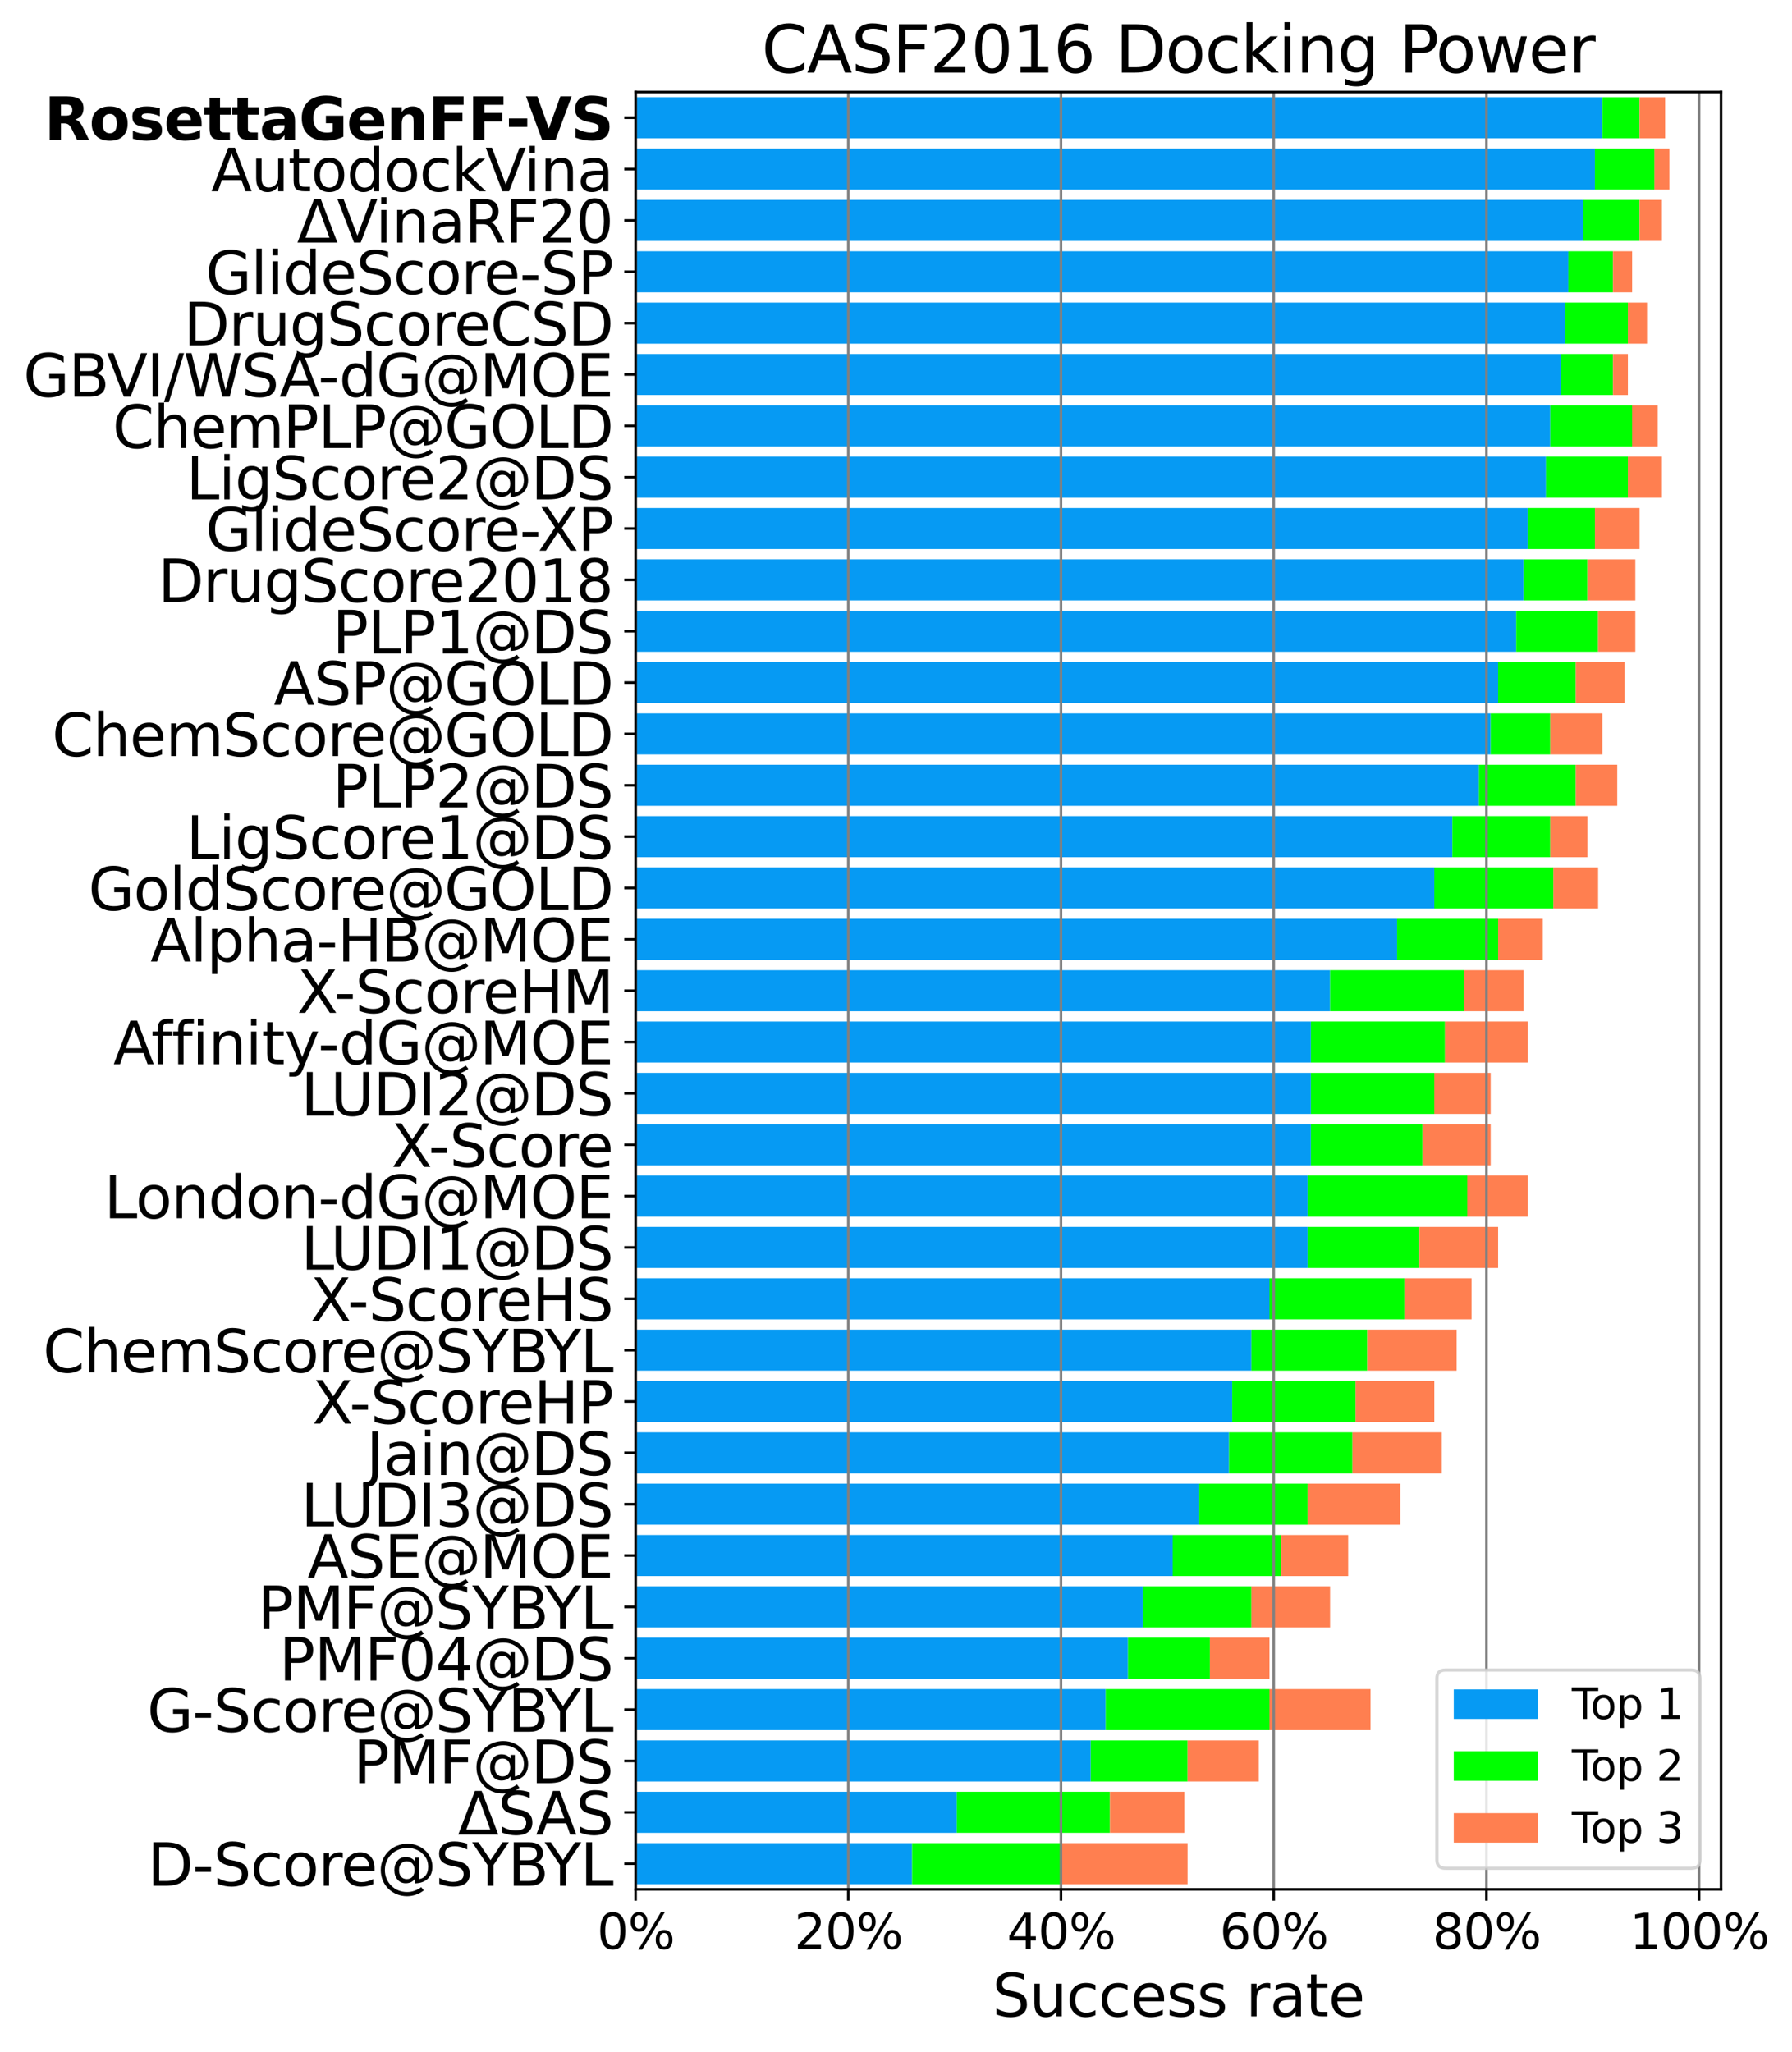 <?xml version="1.0" encoding="utf-8" standalone="no"?>
<!DOCTYPE svg PUBLIC "-//W3C//DTD SVG 1.1//EN"
  "http://www.w3.org/Graphics/SVG/1.1/DTD/svg11.dtd">
<svg xmlns:xlink="http://www.w3.org/1999/xlink" width="552.718pt" height="632.935pt" viewBox="0 0 552.718 632.935" xmlns="http://www.w3.org/2000/svg" version="1.1">
 <defs>
  <style type="text/css">*{stroke-linejoin: round; stroke-linecap: butt}</style>
 </defs>
 <g id="figure_1">
  <g id="patch_1">
   <path d="M 0 632.935 
L 552.718 632.935 
L 552.718 0 
L 0 0 
z
" style="fill: #ffffff"/>
  </g>
  <g id="axes_1">
   <g id="patch_2">
    <path d="M 196.034 582.797 
L 530.834 582.797 
L 530.834 28.397 
L 196.034 28.397 
z
" style="fill: #ffffff"/>
   </g>
   <g id="patch_3">
    <path d="M 196.034 581.213 
L 281.325 581.213 
L 281.325 568.541 
L 196.034 568.541 
z
" clip-path="url(#p1bb106f647)" style="fill: #069af3"/>
   </g>
   <g id="patch_4">
    <path d="M 196.034 565.373 
L 295.103 565.373 
L 295.103 552.701 
L 196.034 552.701 
z
" clip-path="url(#p1bb106f647)" style="fill: #069af3"/>
   </g>
   <g id="patch_5">
    <path d="M 196.034 549.533 
L 336.436 549.533 
L 336.436 536.861 
L 196.034 536.861 
z
" clip-path="url(#p1bb106f647)" style="fill: #069af3"/>
   </g>
   <g id="patch_6">
    <path d="M 196.034 533.693 
L 341.028 533.693 
L 341.028 521.021 
L 196.034 521.021 
z
" clip-path="url(#p1bb106f647)" style="fill: #069af3"/>
   </g>
   <g id="patch_7">
    <path d="M 196.034 517.853 
L 347.917 517.853 
L 347.917 505.181 
L 196.034 505.181 
z
" clip-path="url(#p1bb106f647)" style="fill: #069af3"/>
   </g>
   <g id="patch_8">
    <path d="M 196.034 502.013 
L 352.51 502.013 
L 352.51 489.341 
L 196.034 489.341 
z
" clip-path="url(#p1bb106f647)" style="fill: #069af3"/>
   </g>
   <g id="patch_9">
    <path d="M 196.034 486.173 
L 361.695 486.173 
L 361.695 473.501 
L 196.034 473.501 
z
" clip-path="url(#p1bb106f647)" style="fill: #069af3"/>
   </g>
   <g id="patch_10">
    <path d="M 196.034 470.333 
L 369.896 470.333 
L 369.896 457.661 
L 196.034 457.661 
z
" clip-path="url(#p1bb106f647)" style="fill: #069af3"/>
   </g>
   <g id="patch_11">
    <path d="M 196.034 454.493 
L 379.081 454.493 
L 379.081 441.821 
L 196.034 441.821 
z
" clip-path="url(#p1bb106f647)" style="fill: #069af3"/>
   </g>
   <g id="patch_12">
    <path d="M 196.034 438.653 
L 380.065 438.653 
L 380.065 425.981 
L 196.034 425.981 
z
" clip-path="url(#p1bb106f647)" style="fill: #069af3"/>
   </g>
   <g id="patch_13">
    <path d="M 196.034 422.813 
L 385.97 422.813 
L 385.97 410.141 
L 196.034 410.141 
z
" clip-path="url(#p1bb106f647)" style="fill: #069af3"/>
   </g>
   <g id="patch_14">
    <path d="M 196.034 406.973 
L 391.547 406.973 
L 391.547 394.301 
L 196.034 394.301 
z
" clip-path="url(#p1bb106f647)" style="fill: #069af3"/>
   </g>
   <g id="patch_15">
    <path d="M 196.034 391.133 
L 403.357 391.133 
L 403.357 378.461 
L 196.034 378.461 
z
" clip-path="url(#p1bb106f647)" style="fill: #069af3"/>
   </g>
   <g id="patch_16">
    <path d="M 196.034 375.293 
L 403.357 375.293 
L 403.357 362.621 
L 196.034 362.621 
z
" clip-path="url(#p1bb106f647)" style="fill: #069af3"/>
   </g>
   <g id="patch_17">
    <path d="M 196.034 359.453 
L 404.341 359.453 
L 404.341 346.781 
L 196.034 346.781 
z
" clip-path="url(#p1bb106f647)" style="fill: #069af3"/>
   </g>
   <g id="patch_18">
    <path d="M 196.034 343.613 
L 404.341 343.613 
L 404.341 330.941 
L 196.034 330.941 
z
" clip-path="url(#p1bb106f647)" style="fill: #069af3"/>
   </g>
   <g id="patch_19">
    <path d="M 196.034 327.773 
L 404.341 327.773 
L 404.341 315.101 
L 196.034 315.101 
z
" clip-path="url(#p1bb106f647)" style="fill: #069af3"/>
   </g>
   <g id="patch_20">
    <path d="M 196.034 311.933 
L 410.245 311.933 
L 410.245 299.261 
L 196.034 299.261 
z
" clip-path="url(#p1bb106f647)" style="fill: #069af3"/>
   </g>
   <g id="patch_21">
    <path d="M 196.034 296.093 
L 430.912 296.093 
L 430.912 283.421 
L 196.034 283.421 
z
" clip-path="url(#p1bb106f647)" style="fill: #069af3"/>
   </g>
   <g id="patch_22">
    <path d="M 196.034 280.253 
L 442.394 280.253 
L 442.394 267.581 
L 196.034 267.581 
z
" clip-path="url(#p1bb106f647)" style="fill: #069af3"/>
   </g>
   <g id="patch_23">
    <path d="M 196.034 264.413 
L 447.97 264.413 
L 447.97 251.741 
L 196.034 251.741 
z
" clip-path="url(#p1bb106f647)" style="fill: #069af3"/>
   </g>
   <g id="patch_24">
    <path d="M 196.034 248.573 
L 456.171 248.573 
L 456.171 235.901 
L 196.034 235.901 
z
" clip-path="url(#p1bb106f647)" style="fill: #069af3"/>
   </g>
   <g id="patch_25">
    <path d="M 196.034 232.733 
L 459.78 232.733 
L 459.78 220.061 
L 196.034 220.061 
z
" clip-path="url(#p1bb106f647)" style="fill: #069af3"/>
   </g>
   <g id="patch_26">
    <path d="M 196.034 216.893 
L 462.076 216.893 
L 462.076 204.221 
L 196.034 204.221 
z
" clip-path="url(#p1bb106f647)" style="fill: #069af3"/>
   </g>
   <g id="patch_27">
    <path d="M 196.034 201.053 
L 467.653 201.053 
L 467.653 188.381 
L 196.034 188.381 
z
" clip-path="url(#p1bb106f647)" style="fill: #069af3"/>
   </g>
   <g id="patch_28">
    <path d="M 196.034 185.213 
L 469.949 185.213 
L 469.949 172.541 
L 196.034 172.541 
z
" clip-path="url(#p1bb106f647)" style="fill: #069af3"/>
   </g>
   <g id="patch_29">
    <path d="M 196.034 169.373 
L 471.261 169.373 
L 471.261 156.701 
L 196.034 156.701 
z
" clip-path="url(#p1bb106f647)" style="fill: #069af3"/>
   </g>
   <g id="patch_30">
    <path d="M 196.034 153.533 
L 476.838 153.533 
L 476.838 140.861 
L 196.034 140.861 
z
" clip-path="url(#p1bb106f647)" style="fill: #069af3"/>
   </g>
   <g id="patch_31">
    <path d="M 196.034 137.693 
L 478.15 137.693 
L 478.15 125.021 
L 196.034 125.021 
z
" clip-path="url(#p1bb106f647)" style="fill: #069af3"/>
   </g>
   <g id="patch_32">
    <path d="M 196.034 121.853 
L 481.431 121.853 
L 481.431 109.181 
L 196.034 109.181 
z
" clip-path="url(#p1bb106f647)" style="fill: #069af3"/>
   </g>
   <g id="patch_33">
    <path d="M 196.034 106.013 
L 482.743 106.013 
L 482.743 93.341 
L 196.034 93.341 
z
" clip-path="url(#p1bb106f647)" style="fill: #069af3"/>
   </g>
   <g id="patch_34">
    <path d="M 196.034 90.173 
L 483.727 90.173 
L 483.727 77.501 
L 196.034 77.501 
z
" clip-path="url(#p1bb106f647)" style="fill: #069af3"/>
   </g>
   <g id="patch_35">
    <path d="M 196.034 74.333 
L 488.319 74.333 
L 488.319 61.661 
L 196.034 61.661 
z
" clip-path="url(#p1bb106f647)" style="fill: #069af3"/>
   </g>
   <g id="patch_36">
    <path d="M 196.034 58.493 
L 491.928 58.493 
L 491.928 45.821 
L 196.034 45.821 
z
" clip-path="url(#p1bb106f647)" style="fill: #069af3"/>
   </g>
   <g id="patch_37">
    <path d="M 196.034 42.653 
L 494.224 42.653 
L 494.224 29.981 
L 196.034 29.981 
z
" clip-path="url(#p1bb106f647)" style="fill: #069af3"/>
   </g>
   <g id="patch_38">
    <path d="M 281.325 581.213 
L 327.251 581.213 
L 327.251 568.541 
L 281.325 568.541 
z
" clip-path="url(#p1bb106f647)" style="fill: #00ff00"/>
   </g>
   <g id="patch_39">
    <path d="M 295.103 565.373 
L 342.341 565.373 
L 342.341 552.701 
L 295.103 552.701 
z
" clip-path="url(#p1bb106f647)" style="fill: #00ff00"/>
   </g>
   <g id="patch_40">
    <path d="M 336.436 549.533 
L 366.288 549.533 
L 366.288 536.861 
L 336.436 536.861 
z
" clip-path="url(#p1bb106f647)" style="fill: #00ff00"/>
   </g>
   <g id="patch_41">
    <path d="M 341.028 533.693 
L 391.547 533.693 
L 391.547 521.021 
L 341.028 521.021 
z
" clip-path="url(#p1bb106f647)" style="fill: #00ff00"/>
   </g>
   <g id="patch_42">
    <path d="M 347.917 517.853 
L 373.177 517.853 
L 373.177 505.181 
L 347.917 505.181 
z
" clip-path="url(#p1bb106f647)" style="fill: #00ff00"/>
   </g>
   <g id="patch_43">
    <path d="M 352.51 502.013 
L 385.97 502.013 
L 385.97 489.341 
L 352.51 489.341 
z
" clip-path="url(#p1bb106f647)" style="fill: #00ff00"/>
   </g>
   <g id="patch_44">
    <path d="M 361.695 486.173 
L 395.155 486.173 
L 395.155 473.501 
L 361.695 473.501 
z
" clip-path="url(#p1bb106f647)" style="fill: #00ff00"/>
   </g>
   <g id="patch_45">
    <path d="M 369.896 470.333 
L 403.357 470.333 
L 403.357 457.661 
L 369.896 457.661 
z
" clip-path="url(#p1bb106f647)" style="fill: #00ff00"/>
   </g>
   <g id="patch_46">
    <path d="M 379.081 454.493 
L 417.134 454.493 
L 417.134 441.821 
L 379.081 441.821 
z
" clip-path="url(#p1bb106f647)" style="fill: #00ff00"/>
   </g>
   <g id="patch_47">
    <path d="M 380.065 438.653 
L 418.118 438.653 
L 418.118 425.981 
L 380.065 425.981 
z
" clip-path="url(#p1bb106f647)" style="fill: #00ff00"/>
   </g>
   <g id="patch_48">
    <path d="M 385.97 422.813 
L 421.727 422.813 
L 421.727 410.141 
L 385.97 410.141 
z
" clip-path="url(#p1bb106f647)" style="fill: #00ff00"/>
   </g>
   <g id="patch_49">
    <path d="M 391.547 406.973 
L 433.208 406.973 
L 433.208 394.301 
L 391.547 394.301 
z
" clip-path="url(#p1bb106f647)" style="fill: #00ff00"/>
   </g>
   <g id="patch_50">
    <path d="M 403.357 391.133 
L 437.801 391.133 
L 437.801 378.461 
L 403.357 378.461 
z
" clip-path="url(#p1bb106f647)" style="fill: #00ff00"/>
   </g>
   <g id="patch_51">
    <path d="M 403.357 375.293 
L 452.563 375.293 
L 452.563 362.621 
L 403.357 362.621 
z
" clip-path="url(#p1bb106f647)" style="fill: #00ff00"/>
   </g>
   <g id="patch_52">
    <path d="M 404.341 359.453 
L 438.785 359.453 
L 438.785 346.781 
L 404.341 346.781 
z
" clip-path="url(#p1bb106f647)" style="fill: #00ff00"/>
   </g>
   <g id="patch_53">
    <path d="M 404.341 343.613 
L 442.394 343.613 
L 442.394 330.941 
L 404.341 330.941 
z
" clip-path="url(#p1bb106f647)" style="fill: #00ff00"/>
   </g>
   <g id="patch_54">
    <path d="M 404.341 327.773 
L 445.674 327.773 
L 445.674 315.101 
L 404.341 315.101 
z
" clip-path="url(#p1bb106f647)" style="fill: #00ff00"/>
   </g>
   <g id="patch_55">
    <path d="M 410.245 311.933 
L 451.579 311.933 
L 451.579 299.261 
L 410.245 299.261 
z
" clip-path="url(#p1bb106f647)" style="fill: #00ff00"/>
   </g>
   <g id="patch_56">
    <path d="M 430.912 296.093 
L 462.076 296.093 
L 462.076 283.421 
L 430.912 283.421 
z
" clip-path="url(#p1bb106f647)" style="fill: #00ff00"/>
   </g>
   <g id="patch_57">
    <path d="M 442.394 280.253 
L 479.134 280.253 
L 479.134 267.581 
L 442.394 267.581 
z
" clip-path="url(#p1bb106f647)" style="fill: #00ff00"/>
   </g>
   <g id="patch_58">
    <path d="M 447.97 264.413 
L 478.15 264.413 
L 478.15 251.741 
L 447.97 251.741 
z
" clip-path="url(#p1bb106f647)" style="fill: #00ff00"/>
   </g>
   <g id="patch_59">
    <path d="M 456.171 248.573 
L 486.023 248.573 
L 486.023 235.901 
L 456.171 235.901 
z
" clip-path="url(#p1bb106f647)" style="fill: #00ff00"/>
   </g>
   <g id="patch_60">
    <path d="M 459.78 232.733 
L 478.15 232.733 
L 478.15 220.061 
L 459.78 220.061 
z
" clip-path="url(#p1bb106f647)" style="fill: #00ff00"/>
   </g>
   <g id="patch_61">
    <path d="M 462.076 216.893 
L 486.023 216.893 
L 486.023 204.221 
L 462.076 204.221 
z
" clip-path="url(#p1bb106f647)" style="fill: #00ff00"/>
   </g>
   <g id="patch_62">
    <path d="M 467.653 201.053 
L 492.912 201.053 
L 492.912 188.381 
L 467.653 188.381 
z
" clip-path="url(#p1bb106f647)" style="fill: #00ff00"/>
   </g>
   <g id="patch_63">
    <path d="M 469.949 185.213 
L 489.632 185.213 
L 489.632 172.541 
L 469.949 172.541 
z
" clip-path="url(#p1bb106f647)" style="fill: #00ff00"/>
   </g>
   <g id="patch_64">
    <path d="M 471.261 169.373 
L 491.928 169.373 
L 491.928 156.701 
L 471.261 156.701 
z
" clip-path="url(#p1bb106f647)" style="fill: #00ff00"/>
   </g>
   <g id="patch_65">
    <path d="M 476.838 153.533 
L 502.097 153.533 
L 502.097 140.861 
L 476.838 140.861 
z
" clip-path="url(#p1bb106f647)" style="fill: #00ff00"/>
   </g>
   <g id="patch_66">
    <path d="M 478.15 137.693 
L 503.409 137.693 
L 503.409 125.021 
L 478.15 125.021 
z
" clip-path="url(#p1bb106f647)" style="fill: #00ff00"/>
   </g>
   <g id="patch_67">
    <path d="M 481.431 121.853 
L 497.505 121.853 
L 497.505 109.181 
L 481.431 109.181 
z
" clip-path="url(#p1bb106f647)" style="fill: #00ff00"/>
   </g>
   <g id="patch_68">
    <path d="M 482.743 106.013 
L 502.097 106.013 
L 502.097 93.341 
L 482.743 93.341 
z
" clip-path="url(#p1bb106f647)" style="fill: #00ff00"/>
   </g>
   <g id="patch_69">
    <path d="M 483.727 90.173 
L 497.505 90.173 
L 497.505 77.501 
L 483.727 77.501 
z
" clip-path="url(#p1bb106f647)" style="fill: #00ff00"/>
   </g>
   <g id="patch_70">
    <path d="M 488.319 74.333 
L 505.706 74.333 
L 505.706 61.661 
L 488.319 61.661 
z
" clip-path="url(#p1bb106f647)" style="fill: #00ff00"/>
   </g>
   <g id="patch_71">
    <path d="M 491.928 58.493 
L 510.298 58.493 
L 510.298 45.821 
L 491.928 45.821 
z
" clip-path="url(#p1bb106f647)" style="fill: #00ff00"/>
   </g>
   <g id="patch_72">
    <path d="M 494.224 42.653 
L 505.706 42.653 
L 505.706 29.981 
L 494.224 29.981 
z
" clip-path="url(#p1bb106f647)" style="fill: #00ff00"/>
   </g>
   <g id="patch_73">
    <path d="M 327.251 581.213 
L 366.288 581.213 
L 366.288 568.541 
L 327.251 568.541 
z
" clip-path="url(#p1bb106f647)" style="fill: #ff7f50"/>
   </g>
   <g id="patch_74">
    <path d="M 342.341 565.373 
L 365.304 565.373 
L 365.304 552.701 
L 342.341 552.701 
z
" clip-path="url(#p1bb106f647)" style="fill: #ff7f50"/>
   </g>
   <g id="patch_75">
    <path d="M 366.288 549.533 
L 388.267 549.533 
L 388.267 536.861 
L 366.288 536.861 
z
" clip-path="url(#p1bb106f647)" style="fill: #ff7f50"/>
   </g>
   <g id="patch_76">
    <path d="M 391.547 533.693 
L 422.711 533.693 
L 422.711 521.021 
L 391.547 521.021 
z
" clip-path="url(#p1bb106f647)" style="fill: #ff7f50"/>
   </g>
   <g id="patch_77">
    <path d="M 373.177 517.853 
L 391.547 517.853 
L 391.547 505.181 
L 373.177 505.181 
z
" clip-path="url(#p1bb106f647)" style="fill: #ff7f50"/>
   </g>
   <g id="patch_78">
    <path d="M 385.97 502.013 
L 410.245 502.013 
L 410.245 489.341 
L 385.97 489.341 
z
" clip-path="url(#p1bb106f647)" style="fill: #ff7f50"/>
   </g>
   <g id="patch_79">
    <path d="M 395.155 486.173 
L 415.822 486.173 
L 415.822 473.501 
L 395.155 473.501 
z
" clip-path="url(#p1bb106f647)" style="fill: #ff7f50"/>
   </g>
   <g id="patch_80">
    <path d="M 403.357 470.333 
L 431.896 470.333 
L 431.896 457.661 
L 403.357 457.661 
z
" clip-path="url(#p1bb106f647)" style="fill: #ff7f50"/>
   </g>
   <g id="patch_81">
    <path d="M 417.134 454.493 
L 444.69 454.493 
L 444.69 441.821 
L 417.134 441.821 
z
" clip-path="url(#p1bb106f647)" style="fill: #ff7f50"/>
   </g>
   <g id="patch_82">
    <path d="M 418.118 438.653 
L 442.394 438.653 
L 442.394 425.981 
L 418.118 425.981 
z
" clip-path="url(#p1bb106f647)" style="fill: #ff7f50"/>
   </g>
   <g id="patch_83">
    <path d="M 421.727 422.813 
L 449.282 422.813 
L 449.282 410.141 
L 421.727 410.141 
z
" clip-path="url(#p1bb106f647)" style="fill: #ff7f50"/>
   </g>
   <g id="patch_84">
    <path d="M 433.208 406.973 
L 453.875 406.973 
L 453.875 394.301 
L 433.208 394.301 
z
" clip-path="url(#p1bb106f647)" style="fill: #ff7f50"/>
   </g>
   <g id="patch_85">
    <path d="M 437.801 391.133 
L 462.076 391.133 
L 462.076 378.461 
L 437.801 378.461 
z
" clip-path="url(#p1bb106f647)" style="fill: #ff7f50"/>
   </g>
   <g id="patch_86">
    <path d="M 452.563 375.293 
L 471.261 375.293 
L 471.261 362.621 
L 452.563 362.621 
z
" clip-path="url(#p1bb106f647)" style="fill: #ff7f50"/>
   </g>
   <g id="patch_87">
    <path d="M 438.785 359.453 
L 459.78 359.453 
L 459.78 346.781 
L 438.785 346.781 
z
" clip-path="url(#p1bb106f647)" style="fill: #ff7f50"/>
   </g>
   <g id="patch_88">
    <path d="M 442.394 343.613 
L 459.78 343.613 
L 459.78 330.941 
L 442.394 330.941 
z
" clip-path="url(#p1bb106f647)" style="fill: #ff7f50"/>
   </g>
   <g id="patch_89">
    <path d="M 445.674 327.773 
L 471.261 327.773 
L 471.261 315.101 
L 445.674 315.101 
z
" clip-path="url(#p1bb106f647)" style="fill: #ff7f50"/>
   </g>
   <g id="patch_90">
    <path d="M 451.579 311.933 
L 469.949 311.933 
L 469.949 299.261 
L 451.579 299.261 
z
" clip-path="url(#p1bb106f647)" style="fill: #ff7f50"/>
   </g>
   <g id="patch_91">
    <path d="M 462.076 296.093 
L 475.854 296.093 
L 475.854 283.421 
L 462.076 283.421 
z
" clip-path="url(#p1bb106f647)" style="fill: #ff7f50"/>
   </g>
   <g id="patch_92">
    <path d="M 479.134 280.253 
L 492.912 280.253 
L 492.912 267.581 
L 479.134 267.581 
z
" clip-path="url(#p1bb106f647)" style="fill: #ff7f50"/>
   </g>
   <g id="patch_93">
    <path d="M 478.15 264.413 
L 489.632 264.413 
L 489.632 251.741 
L 478.15 251.741 
z
" clip-path="url(#p1bb106f647)" style="fill: #ff7f50"/>
   </g>
   <g id="patch_94">
    <path d="M 486.023 248.573 
L 498.817 248.573 
L 498.817 235.901 
L 486.023 235.901 
z
" clip-path="url(#p1bb106f647)" style="fill: #ff7f50"/>
   </g>
   <g id="patch_95">
    <path d="M 478.15 232.733 
L 494.224 232.733 
L 494.224 220.061 
L 478.15 220.061 
z
" clip-path="url(#p1bb106f647)" style="fill: #ff7f50"/>
   </g>
   <g id="patch_96">
    <path d="M 486.023 216.893 
L 501.113 216.893 
L 501.113 204.221 
L 486.023 204.221 
z
" clip-path="url(#p1bb106f647)" style="fill: #ff7f50"/>
   </g>
   <g id="patch_97">
    <path d="M 492.912 201.053 
L 504.394 201.053 
L 504.394 188.381 
L 492.912 188.381 
z
" clip-path="url(#p1bb106f647)" style="fill: #ff7f50"/>
   </g>
   <g id="patch_98">
    <path d="M 489.632 185.213 
L 504.394 185.213 
L 504.394 172.541 
L 489.632 172.541 
z
" clip-path="url(#p1bb106f647)" style="fill: #ff7f50"/>
   </g>
   <g id="patch_99">
    <path d="M 491.928 169.373 
L 505.706 169.373 
L 505.706 156.701 
L 491.928 156.701 
z
" clip-path="url(#p1bb106f647)" style="fill: #ff7f50"/>
   </g>
   <g id="patch_100">
    <path d="M 502.097 153.533 
L 512.595 153.533 
L 512.595 140.861 
L 502.097 140.861 
z
" clip-path="url(#p1bb106f647)" style="fill: #ff7f50"/>
   </g>
   <g id="patch_101">
    <path d="M 503.409 137.693 
L 511.282 137.693 
L 511.282 125.021 
L 503.409 125.021 
z
" clip-path="url(#p1bb106f647)" style="fill: #ff7f50"/>
   </g>
   <g id="patch_102">
    <path d="M 497.505 121.853 
L 502.097 121.853 
L 502.097 109.181 
L 497.505 109.181 
z
" clip-path="url(#p1bb106f647)" style="fill: #ff7f50"/>
   </g>
   <g id="patch_103">
    <path d="M 502.097 106.013 
L 508.002 106.013 
L 508.002 93.341 
L 502.097 93.341 
z
" clip-path="url(#p1bb106f647)" style="fill: #ff7f50"/>
   </g>
   <g id="patch_104">
    <path d="M 497.505 90.173 
L 503.409 90.173 
L 503.409 77.501 
L 497.505 77.501 
z
" clip-path="url(#p1bb106f647)" style="fill: #ff7f50"/>
   </g>
   <g id="patch_105">
    <path d="M 505.706 74.333 
L 512.595 74.333 
L 512.595 61.661 
L 505.706 61.661 
z
" clip-path="url(#p1bb106f647)" style="fill: #ff7f50"/>
   </g>
   <g id="patch_106">
    <path d="M 510.298 58.493 
L 514.891 58.493 
L 514.891 45.821 
L 510.298 45.821 
z
" clip-path="url(#p1bb106f647)" style="fill: #ff7f50"/>
   </g>
   <g id="patch_107">
    <path d="M 505.706 42.653 
L 513.579 42.653 
L 513.579 29.981 
L 505.706 29.981 
z
" clip-path="url(#p1bb106f647)" style="fill: #ff7f50"/>
   </g>
   <g id="matplotlib.axis_1">
    <g id="xtick_1">
     <g id="line2d_1">
      <path d="M 196.034 582.797 
L 196.034 28.397 
" clip-path="url(#p1bb106f647)" style="fill: none; stroke: #808080; stroke-width: 0.8; stroke-linecap: square"/>
     </g>
     <g id="line2d_2">
      <defs>
       <path id="mfaa6cb65df" d="M 0 0 
L 0 3.5 
" style="stroke: #000000; stroke-width: 0.8"/>
      </defs>
      <g>
       <use xlink:href="#mfaa6cb65df" x="196.034" y="582.797" style="stroke: #000000; stroke-width: 0.8"/>
      </g>
     </g>
     <g id="text_1">
      <!-- 0% -->
      <g transform="translate(184.136 601.195) scale(0.15 -0.15)">
       <defs>
        <path id="DejaVuSans-30" d="M 2034 4250 
Q 1547 4250 1301 3770 
Q 1056 3291 1056 2328 
Q 1056 1369 1301 889 
Q 1547 409 2034 409 
Q 2525 409 2770 889 
Q 3016 1369 3016 2328 
Q 3016 3291 2770 3770 
Q 2525 4250 2034 4250 
z
M 2034 4750 
Q 2819 4750 3233 4129 
Q 3647 3509 3647 2328 
Q 3647 1150 3233 529 
Q 2819 -91 2034 -91 
Q 1250 -91 836 529 
Q 422 1150 422 2328 
Q 422 3509 836 4129 
Q 1250 4750 2034 4750 
z
" transform="scale(0.016)"/>
        <path id="DejaVuSans-25" d="M 4653 2053 
Q 4381 2053 4226 1822 
Q 4072 1591 4072 1178 
Q 4072 772 4226 539 
Q 4381 306 4653 306 
Q 4919 306 5073 539 
Q 5228 772 5228 1178 
Q 5228 1588 5073 1820 
Q 4919 2053 4653 2053 
z
M 4653 2450 
Q 5147 2450 5437 2106 
Q 5728 1763 5728 1178 
Q 5728 594 5436 251 
Q 5144 -91 4653 -91 
Q 4153 -91 3862 251 
Q 3572 594 3572 1178 
Q 3572 1766 3864 2108 
Q 4156 2450 4653 2450 
z
M 1428 4353 
Q 1159 4353 1004 4120 
Q 850 3888 850 3481 
Q 850 3069 1003 2837 
Q 1156 2606 1428 2606 
Q 1700 2606 1854 2837 
Q 2009 3069 2009 3481 
Q 2009 3884 1853 4118 
Q 1697 4353 1428 4353 
z
M 4250 4750 
L 4750 4750 
L 1831 -91 
L 1331 -91 
L 4250 4750 
z
M 1428 4750 
Q 1922 4750 2215 4408 
Q 2509 4066 2509 3481 
Q 2509 2891 2217 2550 
Q 1925 2209 1428 2209 
Q 931 2209 642 2551 
Q 353 2894 353 3481 
Q 353 4063 643 4406 
Q 934 4750 1428 4750 
z
" transform="scale(0.016)"/>
       </defs>
       <use xlink:href="#DejaVuSans-30"/>
       <use xlink:href="#DejaVuSans-25" x="63.623"/>
      </g>
     </g>
    </g>
    <g id="xtick_2">
     <g id="line2d_3">
      <path d="M 261.642 582.797 
L 261.642 28.397 
" clip-path="url(#p1bb106f647)" style="fill: none; stroke: #808080; stroke-width: 0.8; stroke-linecap: square"/>
     </g>
     <g id="line2d_4">
      <g>
       <use xlink:href="#mfaa6cb65df" x="261.642" y="582.797" style="stroke: #000000; stroke-width: 0.8"/>
      </g>
     </g>
     <g id="text_2">
      <!-- 20% -->
      <g transform="translate(244.972 601.195) scale(0.15 -0.15)">
       <defs>
        <path id="DejaVuSans-32" d="M 1228 531 
L 3431 531 
L 3431 0 
L 469 0 
L 469 531 
Q 828 903 1448 1529 
Q 2069 2156 2228 2338 
Q 2531 2678 2651 2914 
Q 2772 3150 2772 3378 
Q 2772 3750 2511 3984 
Q 2250 4219 1831 4219 
Q 1534 4219 1204 4116 
Q 875 4013 500 3803 
L 500 4441 
Q 881 4594 1212 4672 
Q 1544 4750 1819 4750 
Q 2544 4750 2975 4387 
Q 3406 4025 3406 3419 
Q 3406 3131 3298 2873 
Q 3191 2616 2906 2266 
Q 2828 2175 2409 1742 
Q 1991 1309 1228 531 
z
" transform="scale(0.016)"/>
       </defs>
       <use xlink:href="#DejaVuSans-32"/>
       <use xlink:href="#DejaVuSans-30" x="63.623"/>
       <use xlink:href="#DejaVuSans-25" x="127.246"/>
      </g>
     </g>
    </g>
    <g id="xtick_3">
     <g id="line2d_5">
      <path d="M 327.251 582.797 
L 327.251 28.397 
" clip-path="url(#p1bb106f647)" style="fill: none; stroke: #808080; stroke-width: 0.8; stroke-linecap: square"/>
     </g>
     <g id="line2d_6">
      <g>
       <use xlink:href="#mfaa6cb65df" x="327.251" y="582.797" style="stroke: #000000; stroke-width: 0.8"/>
      </g>
     </g>
     <g id="text_3">
      <!-- 40% -->
      <g transform="translate(310.581 601.195) scale(0.15 -0.15)">
       <defs>
        <path id="DejaVuSans-34" d="M 2419 4116 
L 825 1625 
L 2419 1625 
L 2419 4116 
z
M 2253 4666 
L 3047 4666 
L 3047 1625 
L 3713 1625 
L 3713 1100 
L 3047 1100 
L 3047 0 
L 2419 0 
L 2419 1100 
L 313 1100 
L 313 1709 
L 2253 4666 
z
" transform="scale(0.016)"/>
       </defs>
       <use xlink:href="#DejaVuSans-34"/>
       <use xlink:href="#DejaVuSans-30" x="63.623"/>
       <use xlink:href="#DejaVuSans-25" x="127.246"/>
      </g>
     </g>
    </g>
    <g id="xtick_4">
     <g id="line2d_7">
      <path d="M 392.859 582.797 
L 392.859 28.397 
" clip-path="url(#p1bb106f647)" style="fill: none; stroke: #808080; stroke-width: 0.8; stroke-linecap: square"/>
     </g>
     <g id="line2d_8">
      <g>
       <use xlink:href="#mfaa6cb65df" x="392.859" y="582.797" style="stroke: #000000; stroke-width: 0.8"/>
      </g>
     </g>
     <g id="text_4">
      <!-- 60% -->
      <g transform="translate(376.189 601.195) scale(0.15 -0.15)">
       <defs>
        <path id="DejaVuSans-36" d="M 2113 2584 
Q 1688 2584 1439 2293 
Q 1191 2003 1191 1497 
Q 1191 994 1439 701 
Q 1688 409 2113 409 
Q 2538 409 2786 701 
Q 3034 994 3034 1497 
Q 3034 2003 2786 2293 
Q 2538 2584 2113 2584 
z
M 3366 4563 
L 3366 3988 
Q 3128 4100 2886 4159 
Q 2644 4219 2406 4219 
Q 1781 4219 1451 3797 
Q 1122 3375 1075 2522 
Q 1259 2794 1537 2939 
Q 1816 3084 2150 3084 
Q 2853 3084 3261 2657 
Q 3669 2231 3669 1497 
Q 3669 778 3244 343 
Q 2819 -91 2113 -91 
Q 1303 -91 875 529 
Q 447 1150 447 2328 
Q 447 3434 972 4092 
Q 1497 4750 2381 4750 
Q 2619 4750 2861 4703 
Q 3103 4656 3366 4563 
z
" transform="scale(0.016)"/>
       </defs>
       <use xlink:href="#DejaVuSans-36"/>
       <use xlink:href="#DejaVuSans-30" x="63.623"/>
       <use xlink:href="#DejaVuSans-25" x="127.246"/>
      </g>
     </g>
    </g>
    <g id="xtick_5">
     <g id="line2d_9">
      <path d="M 458.468 582.797 
L 458.468 28.397 
" clip-path="url(#p1bb106f647)" style="fill: none; stroke: #808080; stroke-width: 0.8; stroke-linecap: square"/>
     </g>
     <g id="line2d_10">
      <g>
       <use xlink:href="#mfaa6cb65df" x="458.468" y="582.797" style="stroke: #000000; stroke-width: 0.8"/>
      </g>
     </g>
     <g id="text_5">
      <!-- 80% -->
      <g transform="translate(441.798 601.195) scale(0.15 -0.15)">
       <defs>
        <path id="DejaVuSans-38" d="M 2034 2216 
Q 1584 2216 1326 1975 
Q 1069 1734 1069 1313 
Q 1069 891 1326 650 
Q 1584 409 2034 409 
Q 2484 409 2743 651 
Q 3003 894 3003 1313 
Q 3003 1734 2745 1975 
Q 2488 2216 2034 2216 
z
M 1403 2484 
Q 997 2584 770 2862 
Q 544 3141 544 3541 
Q 544 4100 942 4425 
Q 1341 4750 2034 4750 
Q 2731 4750 3128 4425 
Q 3525 4100 3525 3541 
Q 3525 3141 3298 2862 
Q 3072 2584 2669 2484 
Q 3125 2378 3379 2068 
Q 3634 1759 3634 1313 
Q 3634 634 3220 271 
Q 2806 -91 2034 -91 
Q 1263 -91 848 271 
Q 434 634 434 1313 
Q 434 1759 690 2068 
Q 947 2378 1403 2484 
z
M 1172 3481 
Q 1172 3119 1398 2916 
Q 1625 2713 2034 2713 
Q 2441 2713 2670 2916 
Q 2900 3119 2900 3481 
Q 2900 3844 2670 4047 
Q 2441 4250 2034 4250 
Q 1625 4250 1398 4047 
Q 1172 3844 1172 3481 
z
" transform="scale(0.016)"/>
       </defs>
       <use xlink:href="#DejaVuSans-38"/>
       <use xlink:href="#DejaVuSans-30" x="63.623"/>
       <use xlink:href="#DejaVuSans-25" x="127.246"/>
      </g>
     </g>
    </g>
    <g id="xtick_6">
     <g id="line2d_11">
      <path d="M 524.076 582.797 
L 524.076 28.397 
" clip-path="url(#p1bb106f647)" style="fill: none; stroke: #808080; stroke-width: 0.8; stroke-linecap: square"/>
     </g>
     <g id="line2d_12">
      <g>
       <use xlink:href="#mfaa6cb65df" x="524.076" y="582.797" style="stroke: #000000; stroke-width: 0.8"/>
      </g>
     </g>
     <g id="text_6">
      <!-- 100% -->
      <g transform="translate(502.634 601.195) scale(0.15 -0.15)">
       <defs>
        <path id="DejaVuSans-31" d="M 794 531 
L 1825 531 
L 1825 4091 
L 703 3866 
L 703 4441 
L 1819 4666 
L 2450 4666 
L 2450 531 
L 3481 531 
L 3481 0 
L 794 0 
L 794 531 
z
" transform="scale(0.016)"/>
       </defs>
       <use xlink:href="#DejaVuSans-31"/>
       <use xlink:href="#DejaVuSans-30" x="63.623"/>
       <use xlink:href="#DejaVuSans-30" x="127.246"/>
       <use xlink:href="#DejaVuSans-25" x="190.869"/>
      </g>
     </g>
    </g>
    <g id="text_7">
     <!-- Success rate -->
     <g transform="translate(306.063 621.991) scale(0.18 -0.18)">
      <defs>
       <path id="DejaVuSans-53" d="M 3425 4513 
L 3425 3897 
Q 3066 4069 2747 4153 
Q 2428 4238 2131 4238 
Q 1616 4238 1336 4038 
Q 1056 3838 1056 3469 
Q 1056 3159 1242 3001 
Q 1428 2844 1947 2747 
L 2328 2669 
Q 3034 2534 3370 2195 
Q 3706 1856 3706 1288 
Q 3706 609 3251 259 
Q 2797 -91 1919 -91 
Q 1588 -91 1214 -16 
Q 841 59 441 206 
L 441 856 
Q 825 641 1194 531 
Q 1563 422 1919 422 
Q 2459 422 2753 634 
Q 3047 847 3047 1241 
Q 3047 1584 2836 1778 
Q 2625 1972 2144 2069 
L 1759 2144 
Q 1053 2284 737 2584 
Q 422 2884 422 3419 
Q 422 4038 858 4394 
Q 1294 4750 2059 4750 
Q 2388 4750 2728 4690 
Q 3069 4631 3425 4513 
z
" transform="scale(0.016)"/>
       <path id="DejaVuSans-75" d="M 544 1381 
L 544 3500 
L 1119 3500 
L 1119 1403 
Q 1119 906 1312 657 
Q 1506 409 1894 409 
Q 2359 409 2629 706 
Q 2900 1003 2900 1516 
L 2900 3500 
L 3475 3500 
L 3475 0 
L 2900 0 
L 2900 538 
Q 2691 219 2414 64 
Q 2138 -91 1772 -91 
Q 1169 -91 856 284 
Q 544 659 544 1381 
z
M 1991 3584 
L 1991 3584 
z
" transform="scale(0.016)"/>
       <path id="DejaVuSans-63" d="M 3122 3366 
L 3122 2828 
Q 2878 2963 2633 3030 
Q 2388 3097 2138 3097 
Q 1578 3097 1268 2742 
Q 959 2388 959 1747 
Q 959 1106 1268 751 
Q 1578 397 2138 397 
Q 2388 397 2633 464 
Q 2878 531 3122 666 
L 3122 134 
Q 2881 22 2623 -34 
Q 2366 -91 2075 -91 
Q 1284 -91 818 406 
Q 353 903 353 1747 
Q 353 2603 823 3093 
Q 1294 3584 2113 3584 
Q 2378 3584 2631 3529 
Q 2884 3475 3122 3366 
z
" transform="scale(0.016)"/>
       <path id="DejaVuSans-65" d="M 3597 1894 
L 3597 1613 
L 953 1613 
Q 991 1019 1311 708 
Q 1631 397 2203 397 
Q 2534 397 2845 478 
Q 3156 559 3463 722 
L 3463 178 
Q 3153 47 2828 -22 
Q 2503 -91 2169 -91 
Q 1331 -91 842 396 
Q 353 884 353 1716 
Q 353 2575 817 3079 
Q 1281 3584 2069 3584 
Q 2775 3584 3186 3129 
Q 3597 2675 3597 1894 
z
M 3022 2063 
Q 3016 2534 2758 2815 
Q 2500 3097 2075 3097 
Q 1594 3097 1305 2825 
Q 1016 2553 972 2059 
L 3022 2063 
z
" transform="scale(0.016)"/>
       <path id="DejaVuSans-73" d="M 2834 3397 
L 2834 2853 
Q 2591 2978 2328 3040 
Q 2066 3103 1784 3103 
Q 1356 3103 1142 2972 
Q 928 2841 928 2578 
Q 928 2378 1081 2264 
Q 1234 2150 1697 2047 
L 1894 2003 
Q 2506 1872 2764 1633 
Q 3022 1394 3022 966 
Q 3022 478 2636 193 
Q 2250 -91 1575 -91 
Q 1294 -91 989 -36 
Q 684 19 347 128 
L 347 722 
Q 666 556 975 473 
Q 1284 391 1588 391 
Q 1994 391 2212 530 
Q 2431 669 2431 922 
Q 2431 1156 2273 1281 
Q 2116 1406 1581 1522 
L 1381 1569 
Q 847 1681 609 1914 
Q 372 2147 372 2553 
Q 372 3047 722 3315 
Q 1072 3584 1716 3584 
Q 2034 3584 2315 3537 
Q 2597 3491 2834 3397 
z
" transform="scale(0.016)"/>
       <path id="DejaVuSans-20" transform="scale(0.016)"/>
       <path id="DejaVuSans-72" d="M 2631 2963 
Q 2534 3019 2420 3045 
Q 2306 3072 2169 3072 
Q 1681 3072 1420 2755 
Q 1159 2438 1159 1844 
L 1159 0 
L 581 0 
L 581 3500 
L 1159 3500 
L 1159 2956 
Q 1341 3275 1631 3429 
Q 1922 3584 2338 3584 
Q 2397 3584 2469 3576 
Q 2541 3569 2628 3553 
L 2631 2963 
z
" transform="scale(0.016)"/>
       <path id="DejaVuSans-61" d="M 2194 1759 
Q 1497 1759 1228 1600 
Q 959 1441 959 1056 
Q 959 750 1161 570 
Q 1363 391 1709 391 
Q 2188 391 2477 730 
Q 2766 1069 2766 1631 
L 2766 1759 
L 2194 1759 
z
M 3341 1997 
L 3341 0 
L 2766 0 
L 2766 531 
Q 2569 213 2275 61 
Q 1981 -91 1556 -91 
Q 1019 -91 701 211 
Q 384 513 384 1019 
Q 384 1609 779 1909 
Q 1175 2209 1959 2209 
L 2766 2209 
L 2766 2266 
Q 2766 2663 2505 2880 
Q 2244 3097 1772 3097 
Q 1472 3097 1187 3025 
Q 903 2953 641 2809 
L 641 3341 
Q 956 3463 1253 3523 
Q 1550 3584 1831 3584 
Q 2591 3584 2966 3190 
Q 3341 2797 3341 1997 
z
" transform="scale(0.016)"/>
       <path id="DejaVuSans-74" d="M 1172 4494 
L 1172 3500 
L 2356 3500 
L 2356 3053 
L 1172 3053 
L 1172 1153 
Q 1172 725 1289 603 
Q 1406 481 1766 481 
L 2356 481 
L 2356 0 
L 1766 0 
Q 1100 0 847 248 
Q 594 497 594 1153 
L 594 3053 
L 172 3053 
L 172 3500 
L 594 3500 
L 594 4494 
L 1172 4494 
z
" transform="scale(0.016)"/>
      </defs>
      <use xlink:href="#DejaVuSans-53"/>
      <use xlink:href="#DejaVuSans-75" x="63.477"/>
      <use xlink:href="#DejaVuSans-63" x="126.855"/>
      <use xlink:href="#DejaVuSans-63" x="181.836"/>
      <use xlink:href="#DejaVuSans-65" x="236.816"/>
      <use xlink:href="#DejaVuSans-73" x="298.34"/>
      <use xlink:href="#DejaVuSans-73" x="350.439"/>
      <use xlink:href="#DejaVuSans-20" x="402.539"/>
      <use xlink:href="#DejaVuSans-72" x="434.326"/>
      <use xlink:href="#DejaVuSans-61" x="475.439"/>
      <use xlink:href="#DejaVuSans-74" x="536.719"/>
      <use xlink:href="#DejaVuSans-65" x="575.928"/>
     </g>
    </g>
   </g>
   <g id="matplotlib.axis_2">
    <g id="ytick_1">
     <g id="line2d_13">
      <defs>
       <path id="ma74cfbb3a4" d="M 0 0 
L -3.5 0 
" style="stroke: #000000; stroke-width: 0.8"/>
      </defs>
      <g>
       <use xlink:href="#ma74cfbb3a4" x="196.034" y="574.877" style="stroke: #000000; stroke-width: 0.8"/>
      </g>
     </g>
     <g id="text_8">
      <!-- D-Score@SYBYL -->
      <g transform="translate(45.467 581.715) scale(0.18 -0.18)">
       <defs>
        <path id="DejaVuSans-44" d="M 1259 4147 
L 1259 519 
L 2022 519 
Q 2988 519 3436 956 
Q 3884 1394 3884 2338 
Q 3884 3275 3436 3711 
Q 2988 4147 2022 4147 
L 1259 4147 
z
M 628 4666 
L 1925 4666 
Q 3281 4666 3915 4102 
Q 4550 3538 4550 2338 
Q 4550 1131 3912 565 
Q 3275 0 1925 0 
L 628 0 
L 628 4666 
z
" transform="scale(0.016)"/>
        <path id="DejaVuSans-2d" d="M 313 2009 
L 1997 2009 
L 1997 1497 
L 313 1497 
L 313 2009 
z
" transform="scale(0.016)"/>
        <path id="DejaVuSans-6f" d="M 1959 3097 
Q 1497 3097 1228 2736 
Q 959 2375 959 1747 
Q 959 1119 1226 758 
Q 1494 397 1959 397 
Q 2419 397 2687 759 
Q 2956 1122 2956 1747 
Q 2956 2369 2687 2733 
Q 2419 3097 1959 3097 
z
M 1959 3584 
Q 2709 3584 3137 3096 
Q 3566 2609 3566 1747 
Q 3566 888 3137 398 
Q 2709 -91 1959 -91 
Q 1206 -91 779 398 
Q 353 888 353 1747 
Q 353 2609 779 3096 
Q 1206 3584 1959 3584 
z
" transform="scale(0.016)"/>
        <path id="DejaVuSans-40" d="M 2381 1678 
Q 2381 1231 2603 976 
Q 2825 722 3213 722 
Q 3597 722 3817 978 
Q 4038 1234 4038 1678 
Q 4038 2116 3813 2373 
Q 3588 2631 3206 2631 
Q 2828 2631 2604 2375 
Q 2381 2119 2381 1678 
z
M 4084 744 
Q 3897 503 3655 389 
Q 3413 275 3091 275 
Q 2553 275 2217 664 
Q 1881 1053 1881 1678 
Q 1881 2303 2218 2693 
Q 2556 3084 3091 3084 
Q 3413 3084 3656 2967 
Q 3900 2850 4084 2613 
L 4084 3022 
L 4531 3022 
L 4531 722 
Q 4988 791 5245 1139 
Q 5503 1488 5503 2041 
Q 5503 2375 5404 2669 
Q 5306 2963 5106 3213 
Q 4781 3622 4314 3839 
Q 3847 4056 3297 4056 
Q 2913 4056 2559 3954 
Q 2206 3853 1906 3653 
Q 1416 3334 1139 2817 
Q 863 2300 863 1697 
Q 863 1200 1042 765 
Q 1222 331 1563 0 
Q 1891 -325 2322 -495 
Q 2753 -666 3244 -666 
Q 3647 -666 4036 -530 
Q 4425 -394 4750 -141 
L 5031 -488 
Q 4641 -791 4180 -952 
Q 3719 -1113 3244 -1113 
Q 2666 -1113 2153 -908 
Q 1641 -703 1241 -313 
Q 841 78 631 592 
Q 422 1106 422 1697 
Q 422 2266 634 2781 
Q 847 3297 1241 3688 
Q 1644 4084 2172 4295 
Q 2700 4506 3291 4506 
Q 3953 4506 4520 4234 
Q 5088 3963 5472 3463 
Q 5706 3156 5829 2797 
Q 5953 2438 5953 2053 
Q 5953 1231 5456 756 
Q 4959 281 4084 263 
L 4084 744 
z
" transform="scale(0.016)"/>
        <path id="DejaVuSans-59" d="M -13 4666 
L 666 4666 
L 1959 2747 
L 3244 4666 
L 3922 4666 
L 2272 2222 
L 2272 0 
L 1638 0 
L 1638 2222 
L -13 4666 
z
" transform="scale(0.016)"/>
        <path id="DejaVuSans-42" d="M 1259 2228 
L 1259 519 
L 2272 519 
Q 2781 519 3026 730 
Q 3272 941 3272 1375 
Q 3272 1813 3026 2020 
Q 2781 2228 2272 2228 
L 1259 2228 
z
M 1259 4147 
L 1259 2741 
L 2194 2741 
Q 2656 2741 2882 2914 
Q 3109 3088 3109 3444 
Q 3109 3797 2882 3972 
Q 2656 4147 2194 4147 
L 1259 4147 
z
M 628 4666 
L 2241 4666 
Q 2963 4666 3353 4366 
Q 3744 4066 3744 3513 
Q 3744 3084 3544 2831 
Q 3344 2578 2956 2516 
Q 3422 2416 3680 2098 
Q 3938 1781 3938 1306 
Q 3938 681 3513 340 
Q 3088 0 2303 0 
L 628 0 
L 628 4666 
z
" transform="scale(0.016)"/>
        <path id="DejaVuSans-4c" d="M 628 4666 
L 1259 4666 
L 1259 531 
L 3531 531 
L 3531 0 
L 628 0 
L 628 4666 
z
" transform="scale(0.016)"/>
       </defs>
       <use xlink:href="#DejaVuSans-44"/>
       <use xlink:href="#DejaVuSans-2d" x="77.002"/>
       <use xlink:href="#DejaVuSans-53" x="113.086"/>
       <use xlink:href="#DejaVuSans-63" x="176.562"/>
       <use xlink:href="#DejaVuSans-6f" x="231.543"/>
       <use xlink:href="#DejaVuSans-72" x="292.725"/>
       <use xlink:href="#DejaVuSans-65" x="331.588"/>
       <use xlink:href="#DejaVuSans-40" x="393.111"/>
       <use xlink:href="#DejaVuSans-53" x="493.111"/>
       <use xlink:href="#DejaVuSans-59" x="556.588"/>
       <use xlink:href="#DejaVuSans-42" x="617.672"/>
       <use xlink:href="#DejaVuSans-59" x="680.775"/>
       <use xlink:href="#DejaVuSans-4c" x="741.859"/>
      </g>
     </g>
    </g>
    <g id="ytick_2">
     <g id="line2d_14">
      <g>
       <use xlink:href="#ma74cfbb3a4" x="196.034" y="559.037" style="stroke: #000000; stroke-width: 0.8"/>
      </g>
     </g>
     <g id="text_9">
      <!-- ΔSAS -->
      <g transform="translate(141.216 565.875) scale(0.18 -0.18)">
       <defs>
        <path id="DejaVuSans-394" d="M 2188 4044 
L 906 525 
L 3472 525 
L 2188 4044 
z
M 50 0 
L 1831 4666 
L 2547 4666 
L 4325 0 
L 50 0 
z
" transform="scale(0.016)"/>
        <path id="DejaVuSans-41" d="M 2188 4044 
L 1331 1722 
L 3047 1722 
L 2188 4044 
z
M 1831 4666 
L 2547 4666 
L 4325 0 
L 3669 0 
L 3244 1197 
L 1141 1197 
L 716 0 
L 50 0 
L 1831 4666 
z
" transform="scale(0.016)"/>
       </defs>
       <use xlink:href="#DejaVuSans-394"/>
       <use xlink:href="#DejaVuSans-53" x="68.408"/>
       <use xlink:href="#DejaVuSans-41" x="133.76"/>
       <use xlink:href="#DejaVuSans-53" x="202.168"/>
      </g>
     </g>
    </g>
    <g id="ytick_3">
     <g id="line2d_15">
      <g>
       <use xlink:href="#ma74cfbb3a4" x="196.034" y="543.197" style="stroke: #000000; stroke-width: 0.8"/>
      </g>
     </g>
     <g id="text_10">
      <!-- PMF@DS -->
      <g transform="translate(109.01 550.035) scale(0.18 -0.18)">
       <defs>
        <path id="DejaVuSans-50" d="M 1259 4147 
L 1259 2394 
L 2053 2394 
Q 2494 2394 2734 2622 
Q 2975 2850 2975 3272 
Q 2975 3691 2734 3919 
Q 2494 4147 2053 4147 
L 1259 4147 
z
M 628 4666 
L 2053 4666 
Q 2838 4666 3239 4311 
Q 3641 3956 3641 3272 
Q 3641 2581 3239 2228 
Q 2838 1875 2053 1875 
L 1259 1875 
L 1259 0 
L 628 0 
L 628 4666 
z
" transform="scale(0.016)"/>
        <path id="DejaVuSans-4d" d="M 628 4666 
L 1569 4666 
L 2759 1491 
L 3956 4666 
L 4897 4666 
L 4897 0 
L 4281 0 
L 4281 4097 
L 3078 897 
L 2444 897 
L 1241 4097 
L 1241 0 
L 628 0 
L 628 4666 
z
" transform="scale(0.016)"/>
        <path id="DejaVuSans-46" d="M 628 4666 
L 3309 4666 
L 3309 4134 
L 1259 4134 
L 1259 2759 
L 3109 2759 
L 3109 2228 
L 1259 2228 
L 1259 0 
L 628 0 
L 628 4666 
z
" transform="scale(0.016)"/>
       </defs>
       <use xlink:href="#DejaVuSans-50"/>
       <use xlink:href="#DejaVuSans-4d" x="60.303"/>
       <use xlink:href="#DejaVuSans-46" x="146.582"/>
       <use xlink:href="#DejaVuSans-40" x="204.102"/>
       <use xlink:href="#DejaVuSans-44" x="304.102"/>
       <use xlink:href="#DejaVuSans-53" x="381.104"/>
      </g>
     </g>
    </g>
    <g id="ytick_4">
     <g id="line2d_16">
      <g>
       <use xlink:href="#ma74cfbb3a4" x="196.034" y="527.357" style="stroke: #000000; stroke-width: 0.8"/>
      </g>
     </g>
     <g id="text_11">
      <!-- G-Score@SYBYL -->
      <g transform="translate(45.38 534.195) scale(0.18 -0.18)">
       <defs>
        <path id="DejaVuSans-47" d="M 3809 666 
L 3809 1919 
L 2778 1919 
L 2778 2438 
L 4434 2438 
L 4434 434 
Q 4069 175 3628 42 
Q 3188 -91 2688 -91 
Q 1594 -91 976 548 
Q 359 1188 359 2328 
Q 359 3472 976 4111 
Q 1594 4750 2688 4750 
Q 3144 4750 3555 4637 
Q 3966 4525 4313 4306 
L 4313 3634 
Q 3963 3931 3569 4081 
Q 3175 4231 2741 4231 
Q 1884 4231 1454 3753 
Q 1025 3275 1025 2328 
Q 1025 1384 1454 906 
Q 1884 428 2741 428 
Q 3075 428 3337 486 
Q 3600 544 3809 666 
z
" transform="scale(0.016)"/>
       </defs>
       <use xlink:href="#DejaVuSans-47"/>
       <use xlink:href="#DejaVuSans-2d" x="77.49"/>
       <use xlink:href="#DejaVuSans-53" x="113.574"/>
       <use xlink:href="#DejaVuSans-63" x="177.051"/>
       <use xlink:href="#DejaVuSans-6f" x="232.031"/>
       <use xlink:href="#DejaVuSans-72" x="293.213"/>
       <use xlink:href="#DejaVuSans-65" x="332.076"/>
       <use xlink:href="#DejaVuSans-40" x="393.6"/>
       <use xlink:href="#DejaVuSans-53" x="493.6"/>
       <use xlink:href="#DejaVuSans-59" x="557.076"/>
       <use xlink:href="#DejaVuSans-42" x="618.16"/>
       <use xlink:href="#DejaVuSans-59" x="681.264"/>
       <use xlink:href="#DejaVuSans-4c" x="742.348"/>
      </g>
     </g>
    </g>
    <g id="ytick_5">
     <g id="line2d_17">
      <g>
       <use xlink:href="#ma74cfbb3a4" x="196.034" y="511.517" style="stroke: #000000; stroke-width: 0.8"/>
      </g>
     </g>
     <g id="text_12">
      <!-- PMF04@DS -->
      <g transform="translate(86.105 518.355) scale(0.18 -0.18)">
       <use xlink:href="#DejaVuSans-50"/>
       <use xlink:href="#DejaVuSans-4d" x="60.303"/>
       <use xlink:href="#DejaVuSans-46" x="146.582"/>
       <use xlink:href="#DejaVuSans-30" x="204.102"/>
       <use xlink:href="#DejaVuSans-34" x="267.725"/>
       <use xlink:href="#DejaVuSans-40" x="331.348"/>
       <use xlink:href="#DejaVuSans-44" x="431.348"/>
       <use xlink:href="#DejaVuSans-53" x="508.35"/>
      </g>
     </g>
    </g>
    <g id="ytick_6">
     <g id="line2d_18">
      <g>
       <use xlink:href="#ma74cfbb3a4" x="196.034" y="495.677" style="stroke: #000000; stroke-width: 0.8"/>
      </g>
     </g>
     <g id="text_13">
      <!-- PMF@SYBYL -->
      <g transform="translate(79.493 502.515) scale(0.18 -0.18)">
       <use xlink:href="#DejaVuSans-50"/>
       <use xlink:href="#DejaVuSans-4d" x="60.303"/>
       <use xlink:href="#DejaVuSans-46" x="146.582"/>
       <use xlink:href="#DejaVuSans-40" x="204.102"/>
       <use xlink:href="#DejaVuSans-53" x="304.102"/>
       <use xlink:href="#DejaVuSans-59" x="367.578"/>
       <use xlink:href="#DejaVuSans-42" x="428.662"/>
       <use xlink:href="#DejaVuSans-59" x="491.766"/>
       <use xlink:href="#DejaVuSans-4c" x="552.85"/>
      </g>
     </g>
    </g>
    <g id="ytick_7">
     <g id="line2d_19">
      <g>
       <use xlink:href="#ma74cfbb3a4" x="196.034" y="479.837" style="stroke: #000000; stroke-width: 0.8"/>
      </g>
     </g>
     <g id="text_14">
      <!-- ASE@MOE -->
      <g transform="translate(94.846 486.675) scale(0.18 -0.18)">
       <defs>
        <path id="DejaVuSans-45" d="M 628 4666 
L 3578 4666 
L 3578 4134 
L 1259 4134 
L 1259 2753 
L 3481 2753 
L 3481 2222 
L 1259 2222 
L 1259 531 
L 3634 531 
L 3634 0 
L 628 0 
L 628 4666 
z
" transform="scale(0.016)"/>
        <path id="DejaVuSans-4f" d="M 2522 4238 
Q 1834 4238 1429 3725 
Q 1025 3213 1025 2328 
Q 1025 1447 1429 934 
Q 1834 422 2522 422 
Q 3209 422 3611 934 
Q 4013 1447 4013 2328 
Q 4013 3213 3611 3725 
Q 3209 4238 2522 4238 
z
M 2522 4750 
Q 3503 4750 4090 4092 
Q 4678 3434 4678 2328 
Q 4678 1225 4090 567 
Q 3503 -91 2522 -91 
Q 1538 -91 948 565 
Q 359 1222 359 2328 
Q 359 3434 948 4092 
Q 1538 4750 2522 4750 
z
" transform="scale(0.016)"/>
       </defs>
       <use xlink:href="#DejaVuSans-41"/>
       <use xlink:href="#DejaVuSans-53" x="68.408"/>
       <use xlink:href="#DejaVuSans-45" x="131.885"/>
       <use xlink:href="#DejaVuSans-40" x="195.068"/>
       <use xlink:href="#DejaVuSans-4d" x="295.068"/>
       <use xlink:href="#DejaVuSans-4f" x="381.348"/>
       <use xlink:href="#DejaVuSans-45" x="460.059"/>
      </g>
     </g>
    </g>
    <g id="ytick_8">
     <g id="line2d_20">
      <g>
       <use xlink:href="#ma74cfbb3a4" x="196.034" y="463.997" style="stroke: #000000; stroke-width: 0.8"/>
      </g>
     </g>
     <g id="text_15">
      <!-- LUDI3@DS -->
      <g transform="translate(92.821 470.835) scale(0.18 -0.18)">
       <defs>
        <path id="DejaVuSans-55" d="M 556 4666 
L 1191 4666 
L 1191 1831 
Q 1191 1081 1462 751 
Q 1734 422 2344 422 
Q 2950 422 3222 751 
Q 3494 1081 3494 1831 
L 3494 4666 
L 4128 4666 
L 4128 1753 
Q 4128 841 3676 375 
Q 3225 -91 2344 -91 
Q 1459 -91 1007 375 
Q 556 841 556 1753 
L 556 4666 
z
" transform="scale(0.016)"/>
        <path id="DejaVuSans-49" d="M 628 4666 
L 1259 4666 
L 1259 0 
L 628 0 
L 628 4666 
z
" transform="scale(0.016)"/>
        <path id="DejaVuSans-33" d="M 2597 2516 
Q 3050 2419 3304 2112 
Q 3559 1806 3559 1356 
Q 3559 666 3084 287 
Q 2609 -91 1734 -91 
Q 1441 -91 1130 -33 
Q 819 25 488 141 
L 488 750 
Q 750 597 1062 519 
Q 1375 441 1716 441 
Q 2309 441 2620 675 
Q 2931 909 2931 1356 
Q 2931 1769 2642 2001 
Q 2353 2234 1838 2234 
L 1294 2234 
L 1294 2753 
L 1863 2753 
Q 2328 2753 2575 2939 
Q 2822 3125 2822 3475 
Q 2822 3834 2567 4026 
Q 2313 4219 1838 4219 
Q 1578 4219 1281 4162 
Q 984 4106 628 3988 
L 628 4550 
Q 988 4650 1302 4700 
Q 1616 4750 1894 4750 
Q 2613 4750 3031 4423 
Q 3450 4097 3450 3541 
Q 3450 3153 3228 2886 
Q 3006 2619 2597 2516 
z
" transform="scale(0.016)"/>
       </defs>
       <use xlink:href="#DejaVuSans-4c"/>
       <use xlink:href="#DejaVuSans-55" x="50.713"/>
       <use xlink:href="#DejaVuSans-44" x="123.906"/>
       <use xlink:href="#DejaVuSans-49" x="200.908"/>
       <use xlink:href="#DejaVuSans-33" x="230.4"/>
       <use xlink:href="#DejaVuSans-40" x="294.023"/>
       <use xlink:href="#DejaVuSans-44" x="394.023"/>
       <use xlink:href="#DejaVuSans-53" x="471.025"/>
      </g>
     </g>
    </g>
    <g id="ytick_9">
     <g id="line2d_21">
      <g>
       <use xlink:href="#ma74cfbb3a4" x="196.034" y="448.157" style="stroke: #000000; stroke-width: 0.8"/>
      </g>
     </g>
     <g id="text_16">
      <!-- Jain@DS -->
      <g transform="translate(112.998 454.995) scale(0.18 -0.18)">
       <defs>
        <path id="DejaVuSans-4a" d="M 628 4666 
L 1259 4666 
L 1259 325 
Q 1259 -519 939 -900 
Q 619 -1281 -91 -1281 
L -331 -1281 
L -331 -750 
L -134 -750 
Q 284 -750 456 -515 
Q 628 -281 628 325 
L 628 4666 
z
" transform="scale(0.016)"/>
        <path id="DejaVuSans-69" d="M 603 3500 
L 1178 3500 
L 1178 0 
L 603 0 
L 603 3500 
z
M 603 4863 
L 1178 4863 
L 1178 4134 
L 603 4134 
L 603 4863 
z
" transform="scale(0.016)"/>
        <path id="DejaVuSans-6e" d="M 3513 2113 
L 3513 0 
L 2938 0 
L 2938 2094 
Q 2938 2591 2744 2837 
Q 2550 3084 2163 3084 
Q 1697 3084 1428 2787 
Q 1159 2491 1159 1978 
L 1159 0 
L 581 0 
L 581 3500 
L 1159 3500 
L 1159 2956 
Q 1366 3272 1645 3428 
Q 1925 3584 2291 3584 
Q 2894 3584 3203 3211 
Q 3513 2838 3513 2113 
z
" transform="scale(0.016)"/>
       </defs>
       <use xlink:href="#DejaVuSans-4a"/>
       <use xlink:href="#DejaVuSans-61" x="29.492"/>
       <use xlink:href="#DejaVuSans-69" x="90.771"/>
       <use xlink:href="#DejaVuSans-6e" x="118.555"/>
       <use xlink:href="#DejaVuSans-40" x="181.934"/>
       <use xlink:href="#DejaVuSans-44" x="281.934"/>
       <use xlink:href="#DejaVuSans-53" x="358.936"/>
      </g>
     </g>
    </g>
    <g id="ytick_10">
     <g id="line2d_22">
      <g>
       <use xlink:href="#ma74cfbb3a4" x="196.034" y="432.317" style="stroke: #000000; stroke-width: 0.8"/>
      </g>
     </g>
     <g id="text_17">
      <!-- X-ScoreHP -->
      <g transform="translate(96.311 439.155) scale(0.18 -0.18)">
       <defs>
        <path id="DejaVuSans-58" d="M 403 4666 
L 1081 4666 
L 2241 2931 
L 3406 4666 
L 4084 4666 
L 2584 2425 
L 4184 0 
L 3506 0 
L 2194 1984 
L 872 0 
L 191 0 
L 1856 2491 
L 403 4666 
z
" transform="scale(0.016)"/>
        <path id="DejaVuSans-48" d="M 628 4666 
L 1259 4666 
L 1259 2753 
L 3553 2753 
L 3553 4666 
L 4184 4666 
L 4184 0 
L 3553 0 
L 3553 2222 
L 1259 2222 
L 1259 0 
L 628 0 
L 628 4666 
z
" transform="scale(0.016)"/>
       </defs>
       <use xlink:href="#DejaVuSans-58"/>
       <use xlink:href="#DejaVuSans-2d" x="63.506"/>
       <use xlink:href="#DejaVuSans-53" x="99.59"/>
       <use xlink:href="#DejaVuSans-63" x="163.066"/>
       <use xlink:href="#DejaVuSans-6f" x="218.047"/>
       <use xlink:href="#DejaVuSans-72" x="279.229"/>
       <use xlink:href="#DejaVuSans-65" x="318.092"/>
       <use xlink:href="#DejaVuSans-48" x="379.615"/>
       <use xlink:href="#DejaVuSans-50" x="454.811"/>
      </g>
     </g>
    </g>
    <g id="ytick_11">
     <g id="line2d_23">
      <g>
       <use xlink:href="#ma74cfbb3a4" x="196.034" y="416.477" style="stroke: #000000; stroke-width: 0.8"/>
      </g>
     </g>
     <g id="text_18">
      <!-- ChemScore@SYBYL -->
      <g transform="translate(13.236 423.315) scale(0.18 -0.18)">
       <defs>
        <path id="DejaVuSans-43" d="M 4122 4306 
L 4122 3641 
Q 3803 3938 3442 4084 
Q 3081 4231 2675 4231 
Q 1875 4231 1450 3742 
Q 1025 3253 1025 2328 
Q 1025 1406 1450 917 
Q 1875 428 2675 428 
Q 3081 428 3442 575 
Q 3803 722 4122 1019 
L 4122 359 
Q 3791 134 3420 21 
Q 3050 -91 2638 -91 
Q 1578 -91 968 557 
Q 359 1206 359 2328 
Q 359 3453 968 4101 
Q 1578 4750 2638 4750 
Q 3056 4750 3426 4639 
Q 3797 4528 4122 4306 
z
" transform="scale(0.016)"/>
        <path id="DejaVuSans-68" d="M 3513 2113 
L 3513 0 
L 2938 0 
L 2938 2094 
Q 2938 2591 2744 2837 
Q 2550 3084 2163 3084 
Q 1697 3084 1428 2787 
Q 1159 2491 1159 1978 
L 1159 0 
L 581 0 
L 581 4863 
L 1159 4863 
L 1159 2956 
Q 1366 3272 1645 3428 
Q 1925 3584 2291 3584 
Q 2894 3584 3203 3211 
Q 3513 2838 3513 2113 
z
" transform="scale(0.016)"/>
        <path id="DejaVuSans-6d" d="M 3328 2828 
Q 3544 3216 3844 3400 
Q 4144 3584 4550 3584 
Q 5097 3584 5394 3201 
Q 5691 2819 5691 2113 
L 5691 0 
L 5113 0 
L 5113 2094 
Q 5113 2597 4934 2840 
Q 4756 3084 4391 3084 
Q 3944 3084 3684 2787 
Q 3425 2491 3425 1978 
L 3425 0 
L 2847 0 
L 2847 2094 
Q 2847 2600 2669 2842 
Q 2491 3084 2119 3084 
Q 1678 3084 1418 2786 
Q 1159 2488 1159 1978 
L 1159 0 
L 581 0 
L 581 3500 
L 1159 3500 
L 1159 2956 
Q 1356 3278 1631 3431 
Q 1906 3584 2284 3584 
Q 2666 3584 2933 3390 
Q 3200 3197 3328 2828 
z
" transform="scale(0.016)"/>
       </defs>
       <use xlink:href="#DejaVuSans-43"/>
       <use xlink:href="#DejaVuSans-68" x="69.824"/>
       <use xlink:href="#DejaVuSans-65" x="133.203"/>
       <use xlink:href="#DejaVuSans-6d" x="194.727"/>
       <use xlink:href="#DejaVuSans-53" x="292.139"/>
       <use xlink:href="#DejaVuSans-63" x="355.615"/>
       <use xlink:href="#DejaVuSans-6f" x="410.596"/>
       <use xlink:href="#DejaVuSans-72" x="471.777"/>
       <use xlink:href="#DejaVuSans-65" x="510.641"/>
       <use xlink:href="#DejaVuSans-40" x="572.164"/>
       <use xlink:href="#DejaVuSans-53" x="672.164"/>
       <use xlink:href="#DejaVuSans-59" x="735.641"/>
       <use xlink:href="#DejaVuSans-42" x="796.725"/>
       <use xlink:href="#DejaVuSans-59" x="859.828"/>
       <use xlink:href="#DejaVuSans-4c" x="920.912"/>
      </g>
     </g>
    </g>
    <g id="ytick_12">
     <g id="line2d_24">
      <g>
       <use xlink:href="#ma74cfbb3a4" x="196.034" y="400.637" style="stroke: #000000; stroke-width: 0.8"/>
      </g>
     </g>
     <g id="text_19">
      <!-- X-ScoreHS -->
      <g transform="translate(95.737 407.475) scale(0.18 -0.18)">
       <use xlink:href="#DejaVuSans-58"/>
       <use xlink:href="#DejaVuSans-2d" x="63.506"/>
       <use xlink:href="#DejaVuSans-53" x="99.59"/>
       <use xlink:href="#DejaVuSans-63" x="163.066"/>
       <use xlink:href="#DejaVuSans-6f" x="218.047"/>
       <use xlink:href="#DejaVuSans-72" x="279.229"/>
       <use xlink:href="#DejaVuSans-65" x="318.092"/>
       <use xlink:href="#DejaVuSans-48" x="379.615"/>
       <use xlink:href="#DejaVuSans-53" x="454.811"/>
      </g>
     </g>
    </g>
    <g id="ytick_13">
     <g id="line2d_25">
      <g>
       <use xlink:href="#ma74cfbb3a4" x="196.034" y="384.797" style="stroke: #000000; stroke-width: 0.8"/>
      </g>
     </g>
     <g id="text_20">
      <!-- LUDI1@DS -->
      <g transform="translate(92.821 391.635) scale(0.18 -0.18)">
       <use xlink:href="#DejaVuSans-4c"/>
       <use xlink:href="#DejaVuSans-55" x="50.713"/>
       <use xlink:href="#DejaVuSans-44" x="123.906"/>
       <use xlink:href="#DejaVuSans-49" x="200.908"/>
       <use xlink:href="#DejaVuSans-31" x="230.4"/>
       <use xlink:href="#DejaVuSans-40" x="294.023"/>
       <use xlink:href="#DejaVuSans-44" x="394.023"/>
       <use xlink:href="#DejaVuSans-53" x="471.025"/>
      </g>
     </g>
    </g>
    <g id="ytick_14">
     <g id="line2d_26">
      <g>
       <use xlink:href="#ma74cfbb3a4" x="196.034" y="368.957" style="stroke: #000000; stroke-width: 0.8"/>
      </g>
     </g>
     <g id="text_21">
      <!-- London-dG@MOE -->
      <g transform="translate(32.108 375.795) scale(0.18 -0.18)">
       <defs>
        <path id="DejaVuSans-64" d="M 2906 2969 
L 2906 4863 
L 3481 4863 
L 3481 0 
L 2906 0 
L 2906 525 
Q 2725 213 2448 61 
Q 2172 -91 1784 -91 
Q 1150 -91 751 415 
Q 353 922 353 1747 
Q 353 2572 751 3078 
Q 1150 3584 1784 3584 
Q 2172 3584 2448 3432 
Q 2725 3281 2906 2969 
z
M 947 1747 
Q 947 1113 1208 752 
Q 1469 391 1925 391 
Q 2381 391 2643 752 
Q 2906 1113 2906 1747 
Q 2906 2381 2643 2742 
Q 2381 3103 1925 3103 
Q 1469 3103 1208 2742 
Q 947 2381 947 1747 
z
" transform="scale(0.016)"/>
       </defs>
       <use xlink:href="#DejaVuSans-4c"/>
       <use xlink:href="#DejaVuSans-6f" x="53.963"/>
       <use xlink:href="#DejaVuSans-6e" x="115.145"/>
       <use xlink:href="#DejaVuSans-64" x="178.523"/>
       <use xlink:href="#DejaVuSans-6f" x="242"/>
       <use xlink:href="#DejaVuSans-6e" x="303.182"/>
       <use xlink:href="#DejaVuSans-2d" x="366.561"/>
       <use xlink:href="#DejaVuSans-64" x="402.645"/>
       <use xlink:href="#DejaVuSans-47" x="466.121"/>
       <use xlink:href="#DejaVuSans-40" x="543.611"/>
       <use xlink:href="#DejaVuSans-4d" x="643.611"/>
       <use xlink:href="#DejaVuSans-4f" x="729.891"/>
       <use xlink:href="#DejaVuSans-45" x="808.602"/>
      </g>
     </g>
    </g>
    <g id="ytick_15">
     <g id="line2d_27">
      <g>
       <use xlink:href="#ma74cfbb3a4" x="196.034" y="353.117" style="stroke: #000000; stroke-width: 0.8"/>
      </g>
     </g>
     <g id="text_22">
      <!-- X-Score -->
      <g transform="translate(120.701 359.955) scale(0.18 -0.18)">
       <use xlink:href="#DejaVuSans-58"/>
       <use xlink:href="#DejaVuSans-2d" x="63.506"/>
       <use xlink:href="#DejaVuSans-53" x="99.59"/>
       <use xlink:href="#DejaVuSans-63" x="163.066"/>
       <use xlink:href="#DejaVuSans-6f" x="218.047"/>
       <use xlink:href="#DejaVuSans-72" x="279.229"/>
       <use xlink:href="#DejaVuSans-65" x="318.092"/>
      </g>
     </g>
    </g>
    <g id="ytick_16">
     <g id="line2d_28">
      <g>
       <use xlink:href="#ma74cfbb3a4" x="196.034" y="337.277" style="stroke: #000000; stroke-width: 0.8"/>
      </g>
     </g>
     <g id="text_23">
      <!-- LUDI2@DS -->
      <g transform="translate(92.821 344.115) scale(0.18 -0.18)">
       <use xlink:href="#DejaVuSans-4c"/>
       <use xlink:href="#DejaVuSans-55" x="50.713"/>
       <use xlink:href="#DejaVuSans-44" x="123.906"/>
       <use xlink:href="#DejaVuSans-49" x="200.908"/>
       <use xlink:href="#DejaVuSans-32" x="230.4"/>
       <use xlink:href="#DejaVuSans-40" x="294.023"/>
       <use xlink:href="#DejaVuSans-44" x="394.023"/>
       <use xlink:href="#DejaVuSans-53" x="471.025"/>
      </g>
     </g>
    </g>
    <g id="ytick_17">
     <g id="line2d_29">
      <g>
       <use xlink:href="#ma74cfbb3a4" x="196.034" y="321.437" style="stroke: #000000; stroke-width: 0.8"/>
      </g>
     </g>
     <g id="text_24">
      <!-- Affinity-dG@MOE -->
      <g transform="translate(34.954 328.275) scale(0.18 -0.18)">
       <defs>
        <path id="DejaVuSans-66" d="M 2375 4863 
L 2375 4384 
L 1825 4384 
Q 1516 4384 1395 4259 
Q 1275 4134 1275 3809 
L 1275 3500 
L 2222 3500 
L 2222 3053 
L 1275 3053 
L 1275 0 
L 697 0 
L 697 3053 
L 147 3053 
L 147 3500 
L 697 3500 
L 697 3744 
Q 697 4328 969 4595 
Q 1241 4863 1831 4863 
L 2375 4863 
z
" transform="scale(0.016)"/>
        <path id="DejaVuSans-79" d="M 2059 -325 
Q 1816 -950 1584 -1140 
Q 1353 -1331 966 -1331 
L 506 -1331 
L 506 -850 
L 844 -850 
Q 1081 -850 1212 -737 
Q 1344 -625 1503 -206 
L 1606 56 
L 191 3500 
L 800 3500 
L 1894 763 
L 2988 3500 
L 3597 3500 
L 2059 -325 
z
" transform="scale(0.016)"/>
       </defs>
       <use xlink:href="#DejaVuSans-41"/>
       <use xlink:href="#DejaVuSans-66" x="64.783"/>
       <use xlink:href="#DejaVuSans-66" x="99.988"/>
       <use xlink:href="#DejaVuSans-69" x="135.193"/>
       <use xlink:href="#DejaVuSans-6e" x="162.977"/>
       <use xlink:href="#DejaVuSans-69" x="226.355"/>
       <use xlink:href="#DejaVuSans-74" x="254.139"/>
       <use xlink:href="#DejaVuSans-79" x="293.348"/>
       <use xlink:href="#DejaVuSans-2d" x="350.777"/>
       <use xlink:href="#DejaVuSans-64" x="386.861"/>
       <use xlink:href="#DejaVuSans-47" x="450.338"/>
       <use xlink:href="#DejaVuSans-40" x="527.828"/>
       <use xlink:href="#DejaVuSans-4d" x="627.828"/>
       <use xlink:href="#DejaVuSans-4f" x="714.107"/>
       <use xlink:href="#DejaVuSans-45" x="792.818"/>
      </g>
     </g>
    </g>
    <g id="ytick_18">
     <g id="line2d_30">
      <g>
       <use xlink:href="#ma74cfbb3a4" x="196.034" y="305.597" style="stroke: #000000; stroke-width: 0.8"/>
      </g>
     </g>
     <g id="text_25">
      <!-- X-ScoreHM -->
      <g transform="translate(91.634 312.435) scale(0.18 -0.18)">
       <use xlink:href="#DejaVuSans-58"/>
       <use xlink:href="#DejaVuSans-2d" x="63.506"/>
       <use xlink:href="#DejaVuSans-53" x="99.59"/>
       <use xlink:href="#DejaVuSans-63" x="163.066"/>
       <use xlink:href="#DejaVuSans-6f" x="218.047"/>
       <use xlink:href="#DejaVuSans-72" x="279.229"/>
       <use xlink:href="#DejaVuSans-65" x="318.092"/>
       <use xlink:href="#DejaVuSans-48" x="379.615"/>
       <use xlink:href="#DejaVuSans-4d" x="454.811"/>
      </g>
     </g>
    </g>
    <g id="ytick_19">
     <g id="line2d_31">
      <g>
       <use xlink:href="#ma74cfbb3a4" x="196.034" y="289.757" style="stroke: #000000; stroke-width: 0.8"/>
      </g>
     </g>
     <g id="text_26">
      <!-- Alpha-HB@MOE -->
      <g transform="translate(46.401 296.595) scale(0.18 -0.18)">
       <defs>
        <path id="DejaVuSans-6c" d="M 603 4863 
L 1178 4863 
L 1178 0 
L 603 0 
L 603 4863 
z
" transform="scale(0.016)"/>
        <path id="DejaVuSans-70" d="M 1159 525 
L 1159 -1331 
L 581 -1331 
L 581 3500 
L 1159 3500 
L 1159 2969 
Q 1341 3281 1617 3432 
Q 1894 3584 2278 3584 
Q 2916 3584 3314 3078 
Q 3713 2572 3713 1747 
Q 3713 922 3314 415 
Q 2916 -91 2278 -91 
Q 1894 -91 1617 61 
Q 1341 213 1159 525 
z
M 3116 1747 
Q 3116 2381 2855 2742 
Q 2594 3103 2138 3103 
Q 1681 3103 1420 2742 
Q 1159 2381 1159 1747 
Q 1159 1113 1420 752 
Q 1681 391 2138 391 
Q 2594 391 2855 752 
Q 3116 1113 3116 1747 
z
" transform="scale(0.016)"/>
       </defs>
       <use xlink:href="#DejaVuSans-41"/>
       <use xlink:href="#DejaVuSans-6c" x="68.408"/>
       <use xlink:href="#DejaVuSans-70" x="96.191"/>
       <use xlink:href="#DejaVuSans-68" x="159.668"/>
       <use xlink:href="#DejaVuSans-61" x="223.047"/>
       <use xlink:href="#DejaVuSans-2d" x="284.326"/>
       <use xlink:href="#DejaVuSans-48" x="320.41"/>
       <use xlink:href="#DejaVuSans-42" x="395.605"/>
       <use xlink:href="#DejaVuSans-40" x="464.209"/>
       <use xlink:href="#DejaVuSans-4d" x="564.209"/>
       <use xlink:href="#DejaVuSans-4f" x="650.488"/>
       <use xlink:href="#DejaVuSans-45" x="729.199"/>
      </g>
     </g>
    </g>
    <g id="ytick_20">
     <g id="line2d_32">
      <g>
       <use xlink:href="#ma74cfbb3a4" x="196.034" y="273.917" style="stroke: #000000; stroke-width: 0.8"/>
      </g>
     </g>
     <g id="text_27">
      <!-- GoldScore@GOLD -->
      <g transform="translate(27.231 280.755) scale(0.18 -0.18)">
       <use xlink:href="#DejaVuSans-47"/>
       <use xlink:href="#DejaVuSans-6f" x="77.49"/>
       <use xlink:href="#DejaVuSans-6c" x="138.672"/>
       <use xlink:href="#DejaVuSans-64" x="166.455"/>
       <use xlink:href="#DejaVuSans-53" x="229.932"/>
       <use xlink:href="#DejaVuSans-63" x="293.408"/>
       <use xlink:href="#DejaVuSans-6f" x="348.389"/>
       <use xlink:href="#DejaVuSans-72" x="409.57"/>
       <use xlink:href="#DejaVuSans-65" x="448.434"/>
       <use xlink:href="#DejaVuSans-40" x="509.957"/>
       <use xlink:href="#DejaVuSans-47" x="609.957"/>
       <use xlink:href="#DejaVuSans-4f" x="687.447"/>
       <use xlink:href="#DejaVuSans-4c" x="766.158"/>
       <use xlink:href="#DejaVuSans-44" x="821.871"/>
      </g>
     </g>
    </g>
    <g id="ytick_21">
     <g id="line2d_33">
      <g>
       <use xlink:href="#ma74cfbb3a4" x="196.034" y="258.077" style="stroke: #000000; stroke-width: 0.8"/>
      </g>
     </g>
     <g id="text_28">
      <!-- LigScore1@DS -->
      <g transform="translate(57.428 264.915) scale(0.18 -0.18)">
       <defs>
        <path id="DejaVuSans-67" d="M 2906 1791 
Q 2906 2416 2648 2759 
Q 2391 3103 1925 3103 
Q 1463 3103 1205 2759 
Q 947 2416 947 1791 
Q 947 1169 1205 825 
Q 1463 481 1925 481 
Q 2391 481 2648 825 
Q 2906 1169 2906 1791 
z
M 3481 434 
Q 3481 -459 3084 -895 
Q 2688 -1331 1869 -1331 
Q 1566 -1331 1297 -1286 
Q 1028 -1241 775 -1147 
L 775 -588 
Q 1028 -725 1275 -790 
Q 1522 -856 1778 -856 
Q 2344 -856 2625 -561 
Q 2906 -266 2906 331 
L 2906 616 
Q 2728 306 2450 153 
Q 2172 0 1784 0 
Q 1141 0 747 490 
Q 353 981 353 1791 
Q 353 2603 747 3093 
Q 1141 3584 1784 3584 
Q 2172 3584 2450 3431 
Q 2728 3278 2906 2969 
L 2906 3500 
L 3481 3500 
L 3481 434 
z
" transform="scale(0.016)"/>
       </defs>
       <use xlink:href="#DejaVuSans-4c"/>
       <use xlink:href="#DejaVuSans-69" x="55.713"/>
       <use xlink:href="#DejaVuSans-67" x="83.496"/>
       <use xlink:href="#DejaVuSans-53" x="146.973"/>
       <use xlink:href="#DejaVuSans-63" x="210.449"/>
       <use xlink:href="#DejaVuSans-6f" x="265.43"/>
       <use xlink:href="#DejaVuSans-72" x="326.611"/>
       <use xlink:href="#DejaVuSans-65" x="365.475"/>
       <use xlink:href="#DejaVuSans-31" x="426.998"/>
       <use xlink:href="#DejaVuSans-40" x="490.621"/>
       <use xlink:href="#DejaVuSans-44" x="590.621"/>
       <use xlink:href="#DejaVuSans-53" x="667.623"/>
      </g>
     </g>
    </g>
    <g id="ytick_22">
     <g id="line2d_34">
      <g>
       <use xlink:href="#ma74cfbb3a4" x="196.034" y="242.237" style="stroke: #000000; stroke-width: 0.8"/>
      </g>
     </g>
     <g id="text_29">
      <!-- PLP2@DS -->
      <g transform="translate(102.558 249.075) scale(0.18 -0.18)">
       <use xlink:href="#DejaVuSans-50"/>
       <use xlink:href="#DejaVuSans-4c" x="60.303"/>
       <use xlink:href="#DejaVuSans-50" x="116.016"/>
       <use xlink:href="#DejaVuSans-32" x="176.318"/>
       <use xlink:href="#DejaVuSans-40" x="239.941"/>
       <use xlink:href="#DejaVuSans-44" x="339.941"/>
       <use xlink:href="#DejaVuSans-53" x="416.943"/>
      </g>
     </g>
    </g>
    <g id="ytick_23">
     <g id="line2d_35">
      <g>
       <use xlink:href="#ma74cfbb3a4" x="196.034" y="226.397" style="stroke: #000000; stroke-width: 0.8"/>
      </g>
     </g>
     <g id="text_30">
      <!-- ChemScore@GOLD -->
      <g transform="translate(16.034 233.235) scale(0.18 -0.18)">
       <use xlink:href="#DejaVuSans-43"/>
       <use xlink:href="#DejaVuSans-68" x="69.824"/>
       <use xlink:href="#DejaVuSans-65" x="133.203"/>
       <use xlink:href="#DejaVuSans-6d" x="194.727"/>
       <use xlink:href="#DejaVuSans-53" x="292.139"/>
       <use xlink:href="#DejaVuSans-63" x="355.615"/>
       <use xlink:href="#DejaVuSans-6f" x="410.596"/>
       <use xlink:href="#DejaVuSans-72" x="471.777"/>
       <use xlink:href="#DejaVuSans-65" x="510.641"/>
       <use xlink:href="#DejaVuSans-40" x="572.164"/>
       <use xlink:href="#DejaVuSans-47" x="672.164"/>
       <use xlink:href="#DejaVuSans-4f" x="749.654"/>
       <use xlink:href="#DejaVuSans-4c" x="828.365"/>
       <use xlink:href="#DejaVuSans-44" x="884.078"/>
      </g>
     </g>
    </g>
    <g id="ytick_24">
     <g id="line2d_36">
      <g>
       <use xlink:href="#ma74cfbb3a4" x="196.034" y="210.557" style="stroke: #000000; stroke-width: 0.8"/>
      </g>
     </g>
     <g id="text_31">
      <!-- ASP@GOLD -->
      <g transform="translate(84.434 217.395) scale(0.18 -0.18)">
       <use xlink:href="#DejaVuSans-41"/>
       <use xlink:href="#DejaVuSans-53" x="68.408"/>
       <use xlink:href="#DejaVuSans-50" x="131.885"/>
       <use xlink:href="#DejaVuSans-40" x="192.188"/>
       <use xlink:href="#DejaVuSans-47" x="292.188"/>
       <use xlink:href="#DejaVuSans-4f" x="369.678"/>
       <use xlink:href="#DejaVuSans-4c" x="448.389"/>
       <use xlink:href="#DejaVuSans-44" x="504.102"/>
      </g>
     </g>
    </g>
    <g id="ytick_25">
     <g id="line2d_37">
      <g>
       <use xlink:href="#ma74cfbb3a4" x="196.034" y="194.717" style="stroke: #000000; stroke-width: 0.8"/>
      </g>
     </g>
     <g id="text_32">
      <!-- PLP1@DS -->
      <g transform="translate(102.558 201.555) scale(0.18 -0.18)">
       <use xlink:href="#DejaVuSans-50"/>
       <use xlink:href="#DejaVuSans-4c" x="60.303"/>
       <use xlink:href="#DejaVuSans-50" x="116.016"/>
       <use xlink:href="#DejaVuSans-31" x="176.318"/>
       <use xlink:href="#DejaVuSans-40" x="239.941"/>
       <use xlink:href="#DejaVuSans-44" x="339.941"/>
       <use xlink:href="#DejaVuSans-53" x="416.943"/>
      </g>
     </g>
    </g>
    <g id="ytick_26">
     <g id="line2d_38">
      <g>
       <use xlink:href="#ma74cfbb3a4" x="196.034" y="178.877" style="stroke: #000000; stroke-width: 0.8"/>
      </g>
     </g>
     <g id="text_33">
      <!-- DrugScore2018 -->
      <g transform="translate(48.721 185.715) scale(0.18 -0.18)">
       <use xlink:href="#DejaVuSans-44"/>
       <use xlink:href="#DejaVuSans-72" x="77.002"/>
       <use xlink:href="#DejaVuSans-75" x="118.115"/>
       <use xlink:href="#DejaVuSans-67" x="181.494"/>
       <use xlink:href="#DejaVuSans-53" x="244.971"/>
       <use xlink:href="#DejaVuSans-63" x="308.447"/>
       <use xlink:href="#DejaVuSans-6f" x="363.428"/>
       <use xlink:href="#DejaVuSans-72" x="424.609"/>
       <use xlink:href="#DejaVuSans-65" x="463.473"/>
       <use xlink:href="#DejaVuSans-32" x="524.996"/>
       <use xlink:href="#DejaVuSans-30" x="588.619"/>
       <use xlink:href="#DejaVuSans-31" x="652.242"/>
       <use xlink:href="#DejaVuSans-38" x="715.865"/>
      </g>
     </g>
    </g>
    <g id="ytick_27">
     <g id="line2d_39">
      <g>
       <use xlink:href="#ma74cfbb3a4" x="196.034" y="163.037" style="stroke: #000000; stroke-width: 0.8"/>
      </g>
     </g>
     <g id="text_34">
      <!-- GlideScore-XP -->
      <g transform="translate(63.397 169.875) scale(0.18 -0.18)">
       <use xlink:href="#DejaVuSans-47"/>
       <use xlink:href="#DejaVuSans-6c" x="77.49"/>
       <use xlink:href="#DejaVuSans-69" x="105.273"/>
       <use xlink:href="#DejaVuSans-64" x="133.057"/>
       <use xlink:href="#DejaVuSans-65" x="196.533"/>
       <use xlink:href="#DejaVuSans-53" x="258.057"/>
       <use xlink:href="#DejaVuSans-63" x="321.533"/>
       <use xlink:href="#DejaVuSans-6f" x="376.514"/>
       <use xlink:href="#DejaVuSans-72" x="437.695"/>
       <use xlink:href="#DejaVuSans-65" x="476.559"/>
       <use xlink:href="#DejaVuSans-2d" x="538.082"/>
       <use xlink:href="#DejaVuSans-58" x="569.166"/>
       <use xlink:href="#DejaVuSans-50" x="637.672"/>
      </g>
     </g>
    </g>
    <g id="ytick_28">
     <g id="line2d_40">
      <g>
       <use xlink:href="#ma74cfbb3a4" x="196.034" y="147.197" style="stroke: #000000; stroke-width: 0.8"/>
      </g>
     </g>
     <g id="text_35">
      <!-- LigScore2@DS -->
      <g transform="translate(57.428 154.035) scale(0.18 -0.18)">
       <use xlink:href="#DejaVuSans-4c"/>
       <use xlink:href="#DejaVuSans-69" x="55.713"/>
       <use xlink:href="#DejaVuSans-67" x="83.496"/>
       <use xlink:href="#DejaVuSans-53" x="146.973"/>
       <use xlink:href="#DejaVuSans-63" x="210.449"/>
       <use xlink:href="#DejaVuSans-6f" x="265.43"/>
       <use xlink:href="#DejaVuSans-72" x="326.611"/>
       <use xlink:href="#DejaVuSans-65" x="365.475"/>
       <use xlink:href="#DejaVuSans-32" x="426.998"/>
       <use xlink:href="#DejaVuSans-40" x="490.621"/>
       <use xlink:href="#DejaVuSans-44" x="590.621"/>
       <use xlink:href="#DejaVuSans-53" x="667.623"/>
      </g>
     </g>
    </g>
    <g id="ytick_29">
     <g id="line2d_41">
      <g>
       <use xlink:href="#ma74cfbb3a4" x="196.034" y="131.357" style="stroke: #000000; stroke-width: 0.8"/>
      </g>
     </g>
     <g id="text_36">
      <!-- ChemPLP@GOLD -->
      <g transform="translate(34.706 138.195) scale(0.18 -0.18)">
       <use xlink:href="#DejaVuSans-43"/>
       <use xlink:href="#DejaVuSans-68" x="69.824"/>
       <use xlink:href="#DejaVuSans-65" x="133.203"/>
       <use xlink:href="#DejaVuSans-6d" x="194.727"/>
       <use xlink:href="#DejaVuSans-50" x="292.139"/>
       <use xlink:href="#DejaVuSans-4c" x="352.441"/>
       <use xlink:href="#DejaVuSans-50" x="408.154"/>
       <use xlink:href="#DejaVuSans-40" x="468.457"/>
       <use xlink:href="#DejaVuSans-47" x="568.457"/>
       <use xlink:href="#DejaVuSans-4f" x="645.947"/>
       <use xlink:href="#DejaVuSans-4c" x="724.658"/>
       <use xlink:href="#DejaVuSans-44" x="780.371"/>
      </g>
     </g>
    </g>
    <g id="ytick_30">
     <g id="line2d_42">
      <g>
       <use xlink:href="#ma74cfbb3a4" x="196.034" y="115.517" style="stroke: #000000; stroke-width: 0.8"/>
      </g>
     </g>
     <g id="text_37">
      <!-- GBVI/WSA-dG@MOE -->
      <g transform="translate(7.2 122.355) scale(0.18 -0.18)">
       <defs>
        <path id="DejaVuSans-56" d="M 1831 0 
L 50 4666 
L 709 4666 
L 2188 738 
L 3669 4666 
L 4325 4666 
L 2547 0 
L 1831 0 
z
" transform="scale(0.016)"/>
        <path id="DejaVuSans-2f" d="M 1625 4666 
L 2156 4666 
L 531 -594 
L 0 -594 
L 1625 4666 
z
" transform="scale(0.016)"/>
        <path id="DejaVuSans-57" d="M 213 4666 
L 850 4666 
L 1831 722 
L 2809 4666 
L 3519 4666 
L 4500 722 
L 5478 4666 
L 6119 4666 
L 4947 0 
L 4153 0 
L 3169 4050 
L 2175 0 
L 1381 0 
L 213 4666 
z
" transform="scale(0.016)"/>
       </defs>
       <use xlink:href="#DejaVuSans-47"/>
       <use xlink:href="#DejaVuSans-42" x="77.49"/>
       <use xlink:href="#DejaVuSans-56" x="142.969"/>
       <use xlink:href="#DejaVuSans-49" x="211.377"/>
       <use xlink:href="#DejaVuSans-2f" x="240.869"/>
       <use xlink:href="#DejaVuSans-57" x="274.561"/>
       <use xlink:href="#DejaVuSans-53" x="373.438"/>
       <use xlink:href="#DejaVuSans-41" x="438.789"/>
       <use xlink:href="#DejaVuSans-2d" x="504.947"/>
       <use xlink:href="#DejaVuSans-64" x="541.031"/>
       <use xlink:href="#DejaVuSans-47" x="604.508"/>
       <use xlink:href="#DejaVuSans-40" x="681.998"/>
       <use xlink:href="#DejaVuSans-4d" x="781.998"/>
       <use xlink:href="#DejaVuSans-4f" x="868.277"/>
       <use xlink:href="#DejaVuSans-45" x="946.988"/>
      </g>
     </g>
    </g>
    <g id="ytick_31">
     <g id="line2d_43">
      <g>
       <use xlink:href="#ma74cfbb3a4" x="196.034" y="99.677" style="stroke: #000000; stroke-width: 0.8"/>
      </g>
     </g>
     <g id="text_38">
      <!-- DrugScoreCSD -->
      <g transform="translate(56.675 106.515) scale(0.18 -0.18)">
       <use xlink:href="#DejaVuSans-44"/>
       <use xlink:href="#DejaVuSans-72" x="77.002"/>
       <use xlink:href="#DejaVuSans-75" x="118.115"/>
       <use xlink:href="#DejaVuSans-67" x="181.494"/>
       <use xlink:href="#DejaVuSans-53" x="244.971"/>
       <use xlink:href="#DejaVuSans-63" x="308.447"/>
       <use xlink:href="#DejaVuSans-6f" x="363.428"/>
       <use xlink:href="#DejaVuSans-72" x="424.609"/>
       <use xlink:href="#DejaVuSans-65" x="463.473"/>
       <use xlink:href="#DejaVuSans-43" x="524.996"/>
       <use xlink:href="#DejaVuSans-53" x="594.82"/>
       <use xlink:href="#DejaVuSans-44" x="658.297"/>
      </g>
     </g>
    </g>
    <g id="ytick_32">
     <g id="line2d_44">
      <g>
       <use xlink:href="#ma74cfbb3a4" x="196.034" y="83.837" style="stroke: #000000; stroke-width: 0.8"/>
      </g>
     </g>
     <g id="text_39">
      <!-- GlideScore-SP -->
      <g transform="translate(63.399 90.675) scale(0.18 -0.18)">
       <use xlink:href="#DejaVuSans-47"/>
       <use xlink:href="#DejaVuSans-6c" x="77.49"/>
       <use xlink:href="#DejaVuSans-69" x="105.273"/>
       <use xlink:href="#DejaVuSans-64" x="133.057"/>
       <use xlink:href="#DejaVuSans-65" x="196.533"/>
       <use xlink:href="#DejaVuSans-53" x="258.057"/>
       <use xlink:href="#DejaVuSans-63" x="321.533"/>
       <use xlink:href="#DejaVuSans-6f" x="376.514"/>
       <use xlink:href="#DejaVuSans-72" x="437.695"/>
       <use xlink:href="#DejaVuSans-65" x="476.559"/>
       <use xlink:href="#DejaVuSans-2d" x="538.082"/>
       <use xlink:href="#DejaVuSans-53" x="574.166"/>
       <use xlink:href="#DejaVuSans-50" x="637.643"/>
      </g>
     </g>
    </g>
    <g id="ytick_33">
     <g id="line2d_45">
      <g>
       <use xlink:href="#ma74cfbb3a4" x="196.034" y="67.997" style="stroke: #000000; stroke-width: 0.8"/>
      </g>
     </g>
     <g id="text_40">
      <!-- ΔVinaRF20 -->
      <g transform="translate(91.609 74.835) scale(0.18 -0.18)">
       <defs>
        <path id="DejaVuSans-52" d="M 2841 2188 
Q 3044 2119 3236 1894 
Q 3428 1669 3622 1275 
L 4263 0 
L 3584 0 
L 2988 1197 
Q 2756 1666 2539 1819 
Q 2322 1972 1947 1972 
L 1259 1972 
L 1259 0 
L 628 0 
L 628 4666 
L 2053 4666 
Q 2853 4666 3247 4331 
Q 3641 3997 3641 3322 
Q 3641 2881 3436 2590 
Q 3231 2300 2841 2188 
z
M 1259 4147 
L 1259 2491 
L 2053 2491 
Q 2509 2491 2742 2702 
Q 2975 2913 2975 3322 
Q 2975 3731 2742 3939 
Q 2509 4147 2053 4147 
L 1259 4147 
z
" transform="scale(0.016)"/>
       </defs>
       <use xlink:href="#DejaVuSans-394"/>
       <use xlink:href="#DejaVuSans-56" x="68.408"/>
       <use xlink:href="#DejaVuSans-69" x="134.566"/>
       <use xlink:href="#DejaVuSans-6e" x="162.35"/>
       <use xlink:href="#DejaVuSans-61" x="225.729"/>
       <use xlink:href="#DejaVuSans-52" x="287.008"/>
       <use xlink:href="#DejaVuSans-46" x="356.49"/>
       <use xlink:href="#DejaVuSans-32" x="414.01"/>
       <use xlink:href="#DejaVuSans-30" x="477.633"/>
      </g>
     </g>
    </g>
    <g id="ytick_34">
     <g id="line2d_46">
      <g>
       <use xlink:href="#ma74cfbb3a4" x="196.034" y="52.157" style="stroke: #000000; stroke-width: 0.8"/>
      </g>
     </g>
     <g id="text_41">
      <!-- AutodockVina -->
      <g transform="translate(65.135 58.995) scale(0.18 -0.18)">
       <defs>
        <path id="DejaVuSans-6b" d="M 581 4863 
L 1159 4863 
L 1159 1991 
L 2875 3500 
L 3609 3500 
L 1753 1863 
L 3688 0 
L 2938 0 
L 1159 1709 
L 1159 0 
L 581 0 
L 581 4863 
z
" transform="scale(0.016)"/>
       </defs>
       <use xlink:href="#DejaVuSans-41"/>
       <use xlink:href="#DejaVuSans-75" x="68.408"/>
       <use xlink:href="#DejaVuSans-74" x="131.787"/>
       <use xlink:href="#DejaVuSans-6f" x="170.996"/>
       <use xlink:href="#DejaVuSans-64" x="232.178"/>
       <use xlink:href="#DejaVuSans-6f" x="295.654"/>
       <use xlink:href="#DejaVuSans-63" x="356.836"/>
       <use xlink:href="#DejaVuSans-6b" x="411.816"/>
       <use xlink:href="#DejaVuSans-56" x="469.727"/>
       <use xlink:href="#DejaVuSans-69" x="535.885"/>
       <use xlink:href="#DejaVuSans-6e" x="563.668"/>
       <use xlink:href="#DejaVuSans-61" x="627.047"/>
      </g>
     </g>
    </g>
    <g id="ytick_35">
     <g id="line2d_47">
      <g>
       <use xlink:href="#ma74cfbb3a4" x="196.034" y="36.317" style="stroke: #000000; stroke-width: 0.8"/>
      </g>
     </g>
     <g id="text_42">
      <!-- RosettaGenFF-VS -->
      <g transform="translate(13.646 43.155) scale(0.18 -0.18)">
       <defs>
        <path id="DejaVuSans-Bold-52" d="M 2297 2597 
Q 2675 2597 2839 2737 
Q 3003 2878 3003 3200 
Q 3003 3519 2839 3656 
Q 2675 3794 2297 3794 
L 1791 3794 
L 1791 2597 
L 2297 2597 
z
M 1791 1766 
L 1791 0 
L 588 0 
L 588 4666 
L 2425 4666 
Q 3347 4666 3776 4356 
Q 4206 4047 4206 3378 
Q 4206 2916 3982 2619 
Q 3759 2322 3309 2181 
Q 3556 2125 3751 1926 
Q 3947 1728 4147 1325 
L 4800 0 
L 3519 0 
L 2950 1159 
Q 2778 1509 2601 1637 
Q 2425 1766 2131 1766 
L 1791 1766 
z
" transform="scale(0.016)"/>
        <path id="DejaVuSans-Bold-6f" d="M 2203 2784 
Q 1831 2784 1636 2517 
Q 1441 2250 1441 1747 
Q 1441 1244 1636 976 
Q 1831 709 2203 709 
Q 2569 709 2762 976 
Q 2956 1244 2956 1747 
Q 2956 2250 2762 2517 
Q 2569 2784 2203 2784 
z
M 2203 3584 
Q 3106 3584 3614 3096 
Q 4122 2609 4122 1747 
Q 4122 884 3614 396 
Q 3106 -91 2203 -91 
Q 1297 -91 786 396 
Q 275 884 275 1747 
Q 275 2609 786 3096 
Q 1297 3584 2203 3584 
z
" transform="scale(0.016)"/>
        <path id="DejaVuSans-Bold-73" d="M 3272 3391 
L 3272 2541 
Q 2913 2691 2578 2766 
Q 2244 2841 1947 2841 
Q 1628 2841 1473 2761 
Q 1319 2681 1319 2516 
Q 1319 2381 1436 2309 
Q 1553 2238 1856 2203 
L 2053 2175 
Q 2913 2066 3209 1816 
Q 3506 1566 3506 1031 
Q 3506 472 3093 190 
Q 2681 -91 1863 -91 
Q 1516 -91 1145 -36 
Q 775 19 384 128 
L 384 978 
Q 719 816 1070 734 
Q 1422 653 1784 653 
Q 2113 653 2278 743 
Q 2444 834 2444 1013 
Q 2444 1163 2330 1236 
Q 2216 1309 1875 1350 
L 1678 1375 
Q 931 1469 631 1722 
Q 331 1975 331 2491 
Q 331 3047 712 3315 
Q 1094 3584 1881 3584 
Q 2191 3584 2531 3537 
Q 2872 3491 3272 3391 
z
" transform="scale(0.016)"/>
        <path id="DejaVuSans-Bold-65" d="M 4031 1759 
L 4031 1441 
L 1416 1441 
Q 1456 1047 1700 850 
Q 1944 653 2381 653 
Q 2734 653 3104 758 
Q 3475 863 3866 1075 
L 3866 213 
Q 3469 63 3072 -14 
Q 2675 -91 2278 -91 
Q 1328 -91 801 392 
Q 275 875 275 1747 
Q 275 2603 792 3093 
Q 1309 3584 2216 3584 
Q 3041 3584 3536 3087 
Q 4031 2591 4031 1759 
z
M 2881 2131 
Q 2881 2450 2695 2645 
Q 2509 2841 2209 2841 
Q 1884 2841 1681 2658 
Q 1478 2475 1428 2131 
L 2881 2131 
z
" transform="scale(0.016)"/>
        <path id="DejaVuSans-Bold-74" d="M 1759 4494 
L 1759 3500 
L 2913 3500 
L 2913 2700 
L 1759 2700 
L 1759 1216 
Q 1759 972 1856 886 
Q 1953 800 2241 800 
L 2816 800 
L 2816 0 
L 1856 0 
Q 1194 0 917 276 
Q 641 553 641 1216 
L 641 2700 
L 84 2700 
L 84 3500 
L 641 3500 
L 641 4494 
L 1759 4494 
z
" transform="scale(0.016)"/>
        <path id="DejaVuSans-Bold-61" d="M 2106 1575 
Q 1756 1575 1579 1456 
Q 1403 1338 1403 1106 
Q 1403 894 1545 773 
Q 1688 653 1941 653 
Q 2256 653 2472 879 
Q 2688 1106 2688 1447 
L 2688 1575 
L 2106 1575 
z
M 3816 1997 
L 3816 0 
L 2688 0 
L 2688 519 
Q 2463 200 2181 54 
Q 1900 -91 1497 -91 
Q 953 -91 614 226 
Q 275 544 275 1050 
Q 275 1666 698 1953 
Q 1122 2241 2028 2241 
L 2688 2241 
L 2688 2328 
Q 2688 2594 2478 2717 
Q 2269 2841 1825 2841 
Q 1466 2841 1156 2769 
Q 847 2697 581 2553 
L 581 3406 
Q 941 3494 1303 3539 
Q 1666 3584 2028 3584 
Q 2975 3584 3395 3211 
Q 3816 2838 3816 1997 
z
" transform="scale(0.016)"/>
        <path id="DejaVuSans-Bold-47" d="M 4781 347 
Q 4331 128 3847 18 
Q 3363 -91 2847 -91 
Q 1681 -91 1000 561 
Q 319 1213 319 2328 
Q 319 3456 1012 4103 
Q 1706 4750 2913 4750 
Q 3378 4750 3804 4662 
Q 4231 4575 4609 4403 
L 4609 3438 
Q 4219 3659 3833 3768 
Q 3447 3878 3059 3878 
Q 2341 3878 1952 3476 
Q 1563 3075 1563 2328 
Q 1563 1588 1938 1184 
Q 2313 781 3003 781 
Q 3191 781 3352 804 
Q 3513 828 3641 878 
L 3641 1784 
L 2906 1784 
L 2906 2591 
L 4781 2591 
L 4781 347 
z
" transform="scale(0.016)"/>
        <path id="DejaVuSans-Bold-6e" d="M 4056 2131 
L 4056 0 
L 2931 0 
L 2931 347 
L 2931 1631 
Q 2931 2084 2911 2256 
Q 2891 2428 2841 2509 
Q 2775 2619 2662 2680 
Q 2550 2741 2406 2741 
Q 2056 2741 1856 2470 
Q 1656 2200 1656 1722 
L 1656 0 
L 538 0 
L 538 3500 
L 1656 3500 
L 1656 2988 
Q 1909 3294 2193 3439 
Q 2478 3584 2822 3584 
Q 3428 3584 3742 3212 
Q 4056 2841 4056 2131 
z
" transform="scale(0.016)"/>
        <path id="DejaVuSans-Bold-46" d="M 588 4666 
L 3834 4666 
L 3834 3756 
L 1791 3756 
L 1791 2888 
L 3713 2888 
L 3713 1978 
L 1791 1978 
L 1791 0 
L 588 0 
L 588 4666 
z
" transform="scale(0.016)"/>
        <path id="DejaVuSans-Bold-2d" d="M 347 2297 
L 2309 2297 
L 2309 1388 
L 347 1388 
L 347 2297 
z
" transform="scale(0.016)"/>
        <path id="DejaVuSans-Bold-56" d="M 31 4666 
L 1241 4666 
L 2478 1222 
L 3713 4666 
L 4922 4666 
L 3194 0 
L 1759 0 
L 31 4666 
z
" transform="scale(0.016)"/>
        <path id="DejaVuSans-Bold-53" d="M 3834 4519 
L 3834 3531 
Q 3450 3703 3084 3790 
Q 2719 3878 2394 3878 
Q 1963 3878 1756 3759 
Q 1550 3641 1550 3391 
Q 1550 3203 1689 3098 
Q 1828 2994 2194 2919 
L 2706 2816 
Q 3484 2659 3812 2340 
Q 4141 2022 4141 1434 
Q 4141 663 3683 286 
Q 3225 -91 2284 -91 
Q 1841 -91 1394 -6 
Q 947 78 500 244 
L 500 1259 
Q 947 1022 1364 901 
Q 1781 781 2169 781 
Q 2563 781 2772 912 
Q 2981 1044 2981 1288 
Q 2981 1506 2839 1625 
Q 2697 1744 2272 1838 
L 1806 1941 
Q 1106 2091 782 2419 
Q 459 2747 459 3303 
Q 459 4000 909 4375 
Q 1359 4750 2203 4750 
Q 2588 4750 2994 4692 
Q 3400 4634 3834 4519 
z
" transform="scale(0.016)"/>
       </defs>
       <use xlink:href="#DejaVuSans-Bold-52"/>
       <use xlink:href="#DejaVuSans-Bold-6f" x="77.002"/>
       <use xlink:href="#DejaVuSans-Bold-73" x="145.703"/>
       <use xlink:href="#DejaVuSans-Bold-65" x="205.225"/>
       <use xlink:href="#DejaVuSans-Bold-74" x="273.047"/>
       <use xlink:href="#DejaVuSans-Bold-74" x="320.85"/>
       <use xlink:href="#DejaVuSans-Bold-61" x="368.652"/>
       <use xlink:href="#DejaVuSans-Bold-47" x="436.133"/>
       <use xlink:href="#DejaVuSans-Bold-65" x="518.213"/>
       <use xlink:href="#DejaVuSans-Bold-6e" x="586.035"/>
       <use xlink:href="#DejaVuSans-Bold-46" x="657.227"/>
       <use xlink:href="#DejaVuSans-Bold-46" x="725.537"/>
       <use xlink:href="#DejaVuSans-Bold-2d" x="790.723"/>
       <use xlink:href="#DejaVuSans-Bold-56" x="824.977"/>
       <use xlink:href="#DejaVuSans-Bold-53" x="902.369"/>
      </g>
     </g>
    </g>
   </g>
   <g id="patch_108">
    <path d="M 196.034 582.797 
L 196.034 28.397 
" style="fill: none; stroke: #000000; stroke-width: 0.8; stroke-linejoin: miter; stroke-linecap: square"/>
   </g>
   <g id="patch_109">
    <path d="M 530.834 582.797 
L 530.834 28.397 
" style="fill: none; stroke: #000000; stroke-width: 0.8; stroke-linejoin: miter; stroke-linecap: square"/>
   </g>
   <g id="patch_110">
    <path d="M 196.034 582.797 
L 530.834 582.797 
" style="fill: none; stroke: #000000; stroke-width: 0.8; stroke-linejoin: miter; stroke-linecap: square"/>
   </g>
   <g id="patch_111">
    <path d="M 196.034 28.397 
L 530.834 28.397 
" style="fill: none; stroke: #000000; stroke-width: 0.8; stroke-linejoin: miter; stroke-linecap: square"/>
   </g>
   <g id="text_43">
    <!-- CASF2016 Docking Power -->
    <g transform="translate(234.904 22.397) scale(0.2 -0.2)">
     <defs>
      <path id="DejaVuSans-77" d="M 269 3500 
L 844 3500 
L 1563 769 
L 2278 3500 
L 2956 3500 
L 3675 769 
L 4391 3500 
L 4966 3500 
L 4050 0 
L 3372 0 
L 2619 2869 
L 1863 0 
L 1184 0 
L 269 3500 
z
" transform="scale(0.016)"/>
     </defs>
     <use xlink:href="#DejaVuSans-43"/>
     <use xlink:href="#DejaVuSans-41" x="69.824"/>
     <use xlink:href="#DejaVuSans-53" x="138.232"/>
     <use xlink:href="#DejaVuSans-46" x="201.709"/>
     <use xlink:href="#DejaVuSans-32" x="259.229"/>
     <use xlink:href="#DejaVuSans-30" x="322.852"/>
     <use xlink:href="#DejaVuSans-31" x="386.475"/>
     <use xlink:href="#DejaVuSans-36" x="450.098"/>
     <use xlink:href="#DejaVuSans-20" x="513.721"/>
     <use xlink:href="#DejaVuSans-44" x="545.508"/>
     <use xlink:href="#DejaVuSans-6f" x="622.51"/>
     <use xlink:href="#DejaVuSans-63" x="683.691"/>
     <use xlink:href="#DejaVuSans-6b" x="738.672"/>
     <use xlink:href="#DejaVuSans-69" x="796.582"/>
     <use xlink:href="#DejaVuSans-6e" x="824.365"/>
     <use xlink:href="#DejaVuSans-67" x="887.744"/>
     <use xlink:href="#DejaVuSans-20" x="951.221"/>
     <use xlink:href="#DejaVuSans-50" x="983.008"/>
     <use xlink:href="#DejaVuSans-6f" x="1039.686"/>
     <use xlink:href="#DejaVuSans-77" x="1100.867"/>
     <use xlink:href="#DejaVuSans-65" x="1182.654"/>
     <use xlink:href="#DejaVuSans-72" x="1244.178"/>
    </g>
   </g>
   <g id="legend_1">
    <g id="patch_112">
     <path d="M 445.793 576.297 
L 521.734 576.297 
Q 524.334 576.297 524.334 573.697 
L 524.334 517.752 
Q 524.334 515.152 521.734 515.152 
L 445.793 515.152 
Q 443.193 515.152 443.193 517.752 
L 443.193 573.697 
Q 443.193 576.297 445.793 576.297 
z
" style="fill: #ffffff; opacity: 0.8; stroke: #cccccc; stroke-linejoin: miter"/>
    </g>
    <g id="patch_113">
     <path d="M 448.393 530.23 
L 474.393 530.23 
L 474.393 521.13 
L 448.393 521.13 
z
" style="fill: #069af3"/>
    </g>
    <g id="text_44">
     <!-- Top 1 -->
     <g transform="translate(484.793 530.23) scale(0.13 -0.13)">
      <defs>
       <path id="DejaVuSans-54" d="M -19 4666 
L 3928 4666 
L 3928 4134 
L 2272 4134 
L 2272 0 
L 1638 0 
L 1638 4134 
L -19 4134 
L -19 4666 
z
" transform="scale(0.016)"/>
      </defs>
      <use xlink:href="#DejaVuSans-54"/>
      <use xlink:href="#DejaVuSans-6f" x="44.084"/>
      <use xlink:href="#DejaVuSans-70" x="105.266"/>
      <use xlink:href="#DejaVuSans-20" x="168.742"/>
      <use xlink:href="#DejaVuSans-31" x="200.529"/>
     </g>
    </g>
    <g id="patch_114">
     <path d="M 448.393 549.312 
L 474.393 549.312 
L 474.393 540.212 
L 448.393 540.212 
z
" style="fill: #00ff00"/>
    </g>
    <g id="text_45">
     <!-- Top 2 -->
     <g transform="translate(484.793 549.312) scale(0.13 -0.13)">
      <use xlink:href="#DejaVuSans-54"/>
      <use xlink:href="#DejaVuSans-6f" x="44.084"/>
      <use xlink:href="#DejaVuSans-70" x="105.266"/>
      <use xlink:href="#DejaVuSans-20" x="168.742"/>
      <use xlink:href="#DejaVuSans-32" x="200.529"/>
     </g>
    </g>
    <g id="patch_115">
     <path d="M 448.393 568.393 
L 474.393 568.393 
L 474.393 559.293 
L 448.393 559.293 
z
" style="fill: #ff7f50"/>
    </g>
    <g id="text_46">
     <!-- Top 3 -->
     <g transform="translate(484.793 568.393) scale(0.13 -0.13)">
      <use xlink:href="#DejaVuSans-54"/>
      <use xlink:href="#DejaVuSans-6f" x="44.084"/>
      <use xlink:href="#DejaVuSans-70" x="105.266"/>
      <use xlink:href="#DejaVuSans-20" x="168.742"/>
      <use xlink:href="#DejaVuSans-33" x="200.529"/>
     </g>
    </g>
   </g>
  </g>
 </g>
 <defs>
  <clipPath id="p1bb106f647">
   <rect x="196.034" y="28.397" width="334.8" height="554.4"/>
  </clipPath>
 </defs>
</svg>
